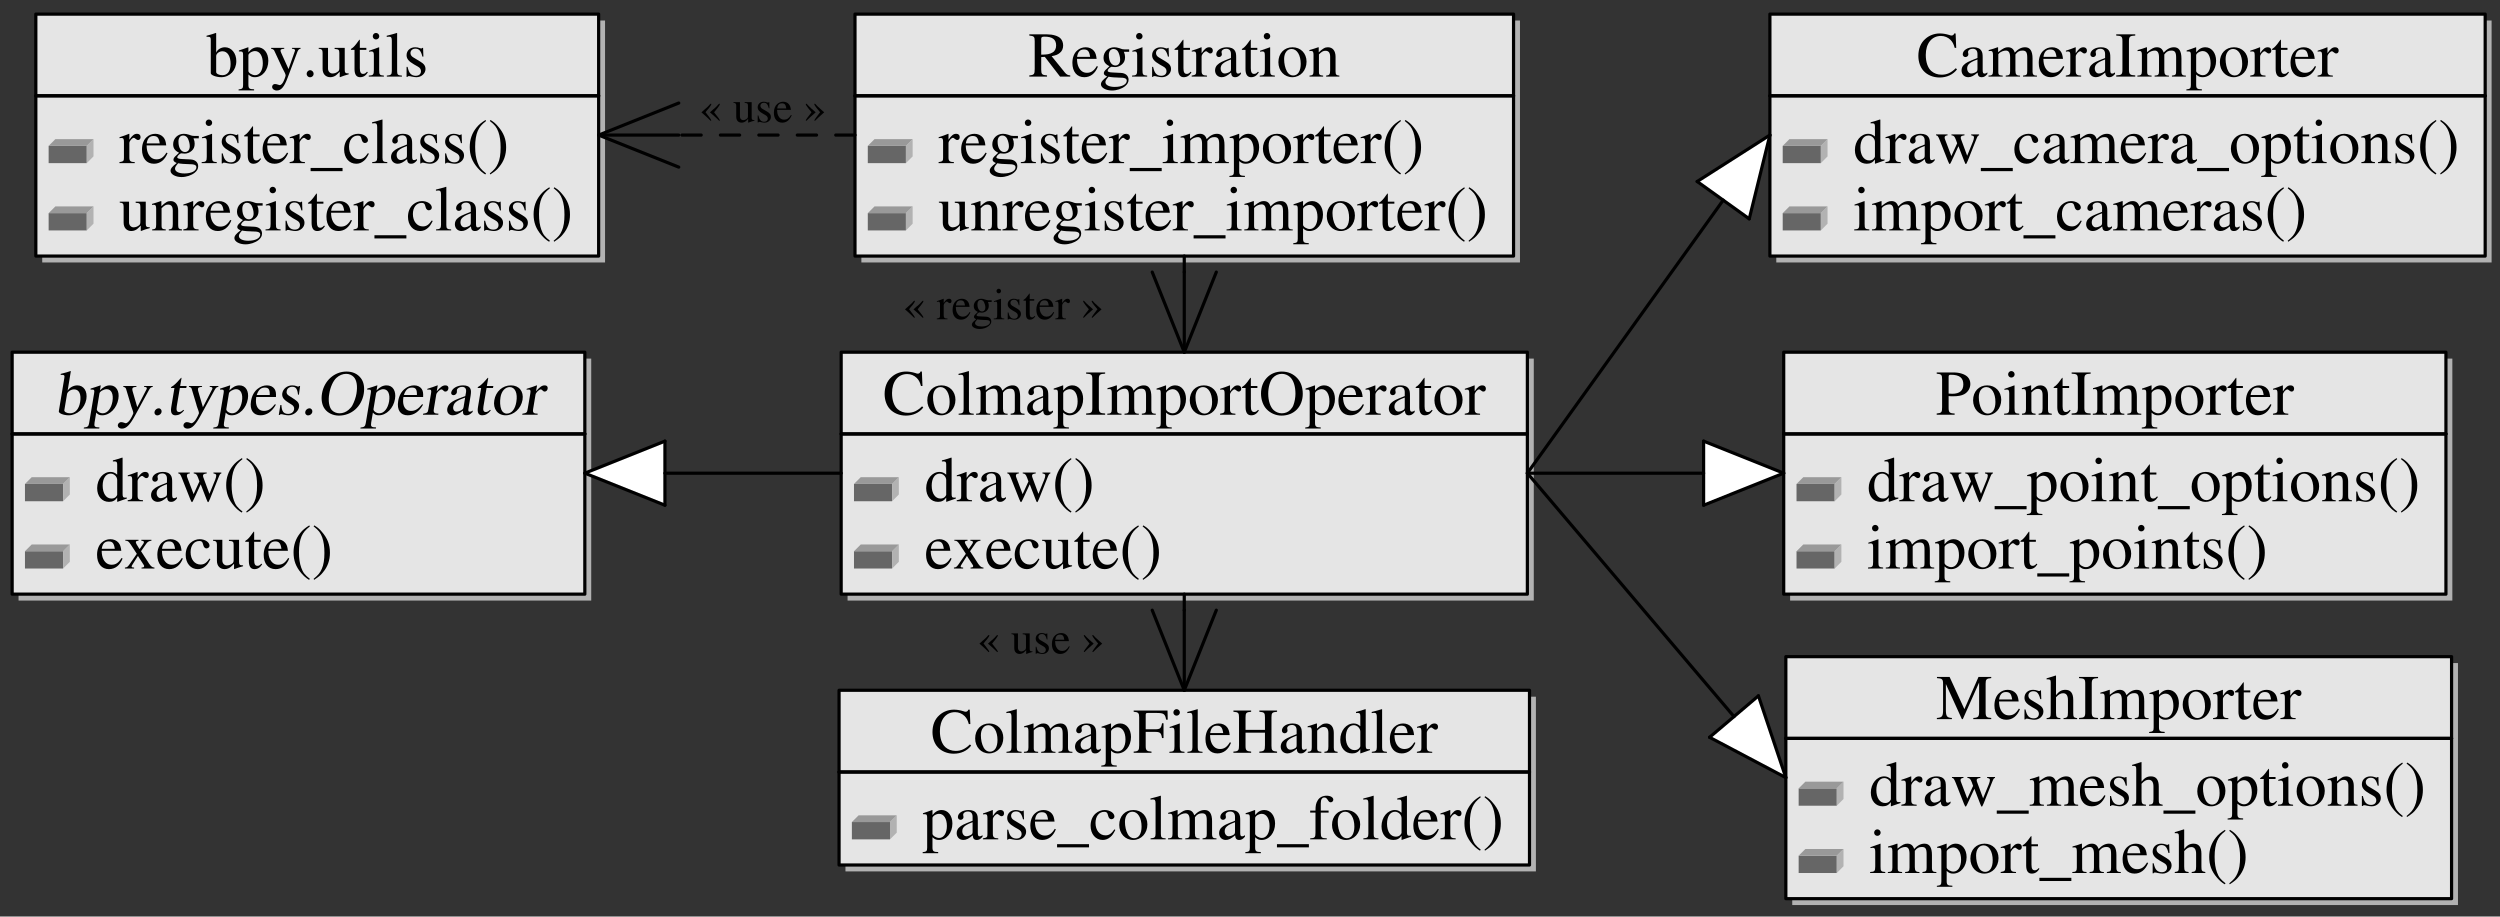<svg xmlns="http://www.w3.org/2000/svg" xmlns:xlink="http://www.w3.org/1999/xlink" width="520.145" height="190.691" version="1.1" viewBox="0 0 390.109 143.018"><rect x="0" y="0" width="390.109" height="143.018" fill="#333333" stroke="none"/><defs><g><symbol id="glyph0-0" overflow="visible"><path style="stroke:none"/></symbol><symbol id="glyph0-1" overflow="visible"><path style="stroke:none" d="M 2.656 -6.781 L 2.609 -6.812 C 2.172 -6.656 1.891 -6.578 1.391 -6.453 L 1.094 -6.375 L 1.062 -6.203 C 1.125 -6.219 1.172 -6.219 1.234 -6.219 C 1.641 -6.219 1.719 -6.125 1.641 -5.719 L 0.781 -0.531 C 0.734 -0.234 1.516 0.094 2.312 0.094 C 3.625 0.094 4.828 -1 5.078 -2.422 C 5.281 -3.656 4.672 -4.578 3.672 -4.578 C 3.078 -4.578 2.438 -4.234 2.156 -3.734 Z M 2.062 -3.203 C 2.125 -3.594 2.656 -3.953 3.172 -3.953 C 3.953 -3.953 4.312 -3.188 4.109 -1.969 C 3.922 -0.859 3.344 -0.219 2.531 -0.219 C 2.016 -0.219 1.609 -0.453 1.641 -0.703 Z M 2.062 -3.203"/></symbol><symbol id="glyph0-2" overflow="visible"><path style="stroke:none" d="M 0.75 -3.922 C 0.844 -3.922 0.906 -3.922 1 -3.922 C 1.328 -3.922 1.391 -3.828 1.312 -3.359 L 0.531 1.312 C 0.438 1.828 0.312 1.938 -0.281 2 L -0.312 2.156 L 2.109 2.156 L 2.141 1.984 C 1.391 1.969 1.281 1.859 1.375 1.234 L 1.641 -0.328 C 1.938 0 2.156 0.094 2.578 0.094 C 3.75 0.094 4.859 -1.016 5.094 -2.469 C 5.297 -3.703 4.75 -4.578 3.781 -4.578 C 3.234 -4.578 2.75 -4.344 2.219 -3.797 L 2.344 -4.562 L 2.297 -4.578 C 1.719 -4.375 1.344 -4.25 0.766 -4.078 Z M 2.141 -3.328 C 2.188 -3.625 2.812 -3.984 3.266 -3.984 C 4 -3.984 4.359 -3.234 4.172 -2.078 C 3.984 -0.969 3.375 -0.219 2.656 -0.219 C 2.188 -0.219 1.688 -0.578 1.734 -0.875 Z M 2.141 -3.328"/></symbol><symbol id="glyph0-3" overflow="visible"><path style="stroke:none" d="M 5.484 -4.484 L 4.141 -4.484 L 4.109 -4.344 C 4.438 -4.344 4.578 -4.25 4.547 -4.094 C 4.547 -4.047 4.531 -3.984 4.484 -3.922 L 3.062 -1.172 L 2.328 -3.688 C 2.297 -3.828 2.266 -3.953 2.297 -4.062 C 2.328 -4.25 2.484 -4.312 2.922 -4.344 L 2.938 -4.484 L 0.891 -4.484 L 0.875 -4.344 C 1.109 -4.312 1.266 -4.203 1.312 -4.031 L 2.047 -1.578 L 2.062 -1.5 L 2.156 -1.203 C 2.359 -0.703 2.469 -0.344 2.438 -0.188 C 2.406 -0.047 2.078 0.594 1.859 0.891 C 1.672 1.141 1.422 1.328 1.281 1.328 C 1.219 1.328 1.141 1.312 1.047 1.266 C 0.875 1.203 0.703 1.156 0.531 1.156 C 0.312 1.156 0.062 1.359 0.031 1.594 C -0.016 1.922 0.266 2.172 0.672 2.172 C 1.344 2.172 1.906 1.609 2.688 0.172 L 4.906 -3.891 C 5.078 -4.203 5.219 -4.312 5.469 -4.344 Z M 5.484 -4.484"/></symbol><symbol id="glyph0-4" overflow="visible"><path style="stroke:none" d="M 1.422 -1 C 1.109 -1 0.812 -0.734 0.766 -0.422 C 0.719 -0.141 0.922 0.109 1.219 0.109 C 1.531 0.109 1.828 -0.141 1.875 -0.422 C 1.922 -0.734 1.719 -1 1.422 -1 Z M 1.422 -1"/></symbol><symbol id="glyph0-5" overflow="visible"><path style="stroke:none" d="M 3.297 -4.484 L 2.281 -4.484 L 2.484 -5.641 C 2.5 -5.734 2.5 -5.766 2.438 -5.766 C 2.344 -5.688 2.266 -5.594 2.188 -5.5 C 1.719 -4.938 1.203 -4.469 1.031 -4.422 C 0.922 -4.359 0.844 -4.281 0.844 -4.234 C 0.828 -4.203 0.844 -4.188 0.875 -4.172 L 1.391 -4.172 L 0.891 -1.172 C 0.75 -0.328 0.984 0.094 1.562 0.094 C 2.047 0.094 2.469 -0.141 2.891 -0.656 L 2.781 -0.766 C 2.531 -0.516 2.344 -0.422 2.125 -0.422 C 1.75 -0.422 1.656 -0.688 1.75 -1.312 L 2.234 -4.172 L 3.234 -4.172 Z M 3.297 -4.484"/></symbol><symbol id="glyph0-6" overflow="visible"><path style="stroke:none" d="M 4.344 -1.641 C 3.734 -0.875 3.266 -0.594 2.625 -0.594 C 2.047 -0.594 1.672 -0.875 1.469 -1.453 C 1.359 -1.828 1.344 -2.156 1.422 -2.766 L 4.5 -2.766 C 4.531 -3.406 4.469 -3.703 4.281 -4.016 C 4.031 -4.375 3.625 -4.578 3.094 -4.578 C 2.609 -4.578 2.109 -4.406 1.672 -4.062 C 1.125 -3.656 0.734 -2.953 0.609 -2.141 C 0.375 -0.75 0.953 0.094 2.094 0.094 C 3.047 0.094 3.891 -0.484 4.484 -1.562 Z M 1.5 -3.078 C 1.75 -3.859 2.141 -4.234 2.75 -4.234 C 3.359 -4.234 3.547 -3.953 3.531 -3.078 Z M 1.5 -3.078"/></symbol><symbol id="glyph0-7" overflow="visible"><path style="stroke:none" d="M 3.656 -3.125 L 3.844 -4.484 L 3.734 -4.484 L 3.719 -4.469 C 3.625 -4.391 3.594 -4.391 3.562 -4.391 C 3.5 -4.391 3.406 -4.406 3.312 -4.453 C 3.094 -4.531 2.891 -4.578 2.625 -4.578 C 1.844 -4.578 1.188 -4.062 1.062 -3.344 C 0.984 -2.797 1.219 -2.391 2 -1.906 L 2.516 -1.578 C 2.828 -1.391 2.953 -1.141 2.906 -0.844 C 2.844 -0.406 2.469 -0.125 1.969 -0.125 C 1.625 -0.125 1.328 -0.25 1.188 -0.469 C 1.016 -0.719 0.969 -0.953 0.922 -1.516 L 0.766 -1.516 L 0.516 0.047 L 0.641 0.047 C 0.734 -0.062 0.766 -0.078 0.891 -0.078 C 0.984 -0.078 1.109 -0.062 1.328 0 C 1.609 0.062 1.859 0.094 2.047 0.094 C 2.812 0.094 3.547 -0.484 3.672 -1.172 C 3.75 -1.672 3.562 -2 3.031 -2.359 L 2.047 -3 C 1.797 -3.156 1.688 -3.406 1.75 -3.672 C 1.797 -4.078 2.156 -4.359 2.625 -4.359 C 3.188 -4.359 3.422 -4.016 3.516 -3.125 Z M 3.656 -3.125"/></symbol><symbol id="glyph0-8" overflow="visible"><path style="stroke:none" d="M 4.719 -6.734 C 2.828 -6.734 1.219 -5.297 0.891 -3.297 C 0.734 -2.359 0.891 -1.453 1.344 -0.875 C 1.812 -0.25 2.641 0.141 3.516 0.141 C 5.484 0.141 7.062 -1.25 7.406 -3.266 C 7.562 -4.25 7.422 -5.094 6.969 -5.688 C 6.453 -6.375 5.688 -6.734 4.719 -6.734 Z M 4.672 -6.375 C 5.125 -6.375 5.547 -6.203 5.859 -5.875 C 6.312 -5.391 6.469 -4.453 6.266 -3.266 C 6.172 -2.688 5.922 -2 5.641 -1.469 C 5.516 -1.219 5.297 -0.984 5.031 -0.75 C 4.625 -0.406 4.141 -0.219 3.625 -0.219 C 3.156 -0.219 2.734 -0.406 2.438 -0.703 C 2 -1.172 1.828 -2.172 2.031 -3.281 C 2.188 -4.297 2.625 -5.266 3.125 -5.734 C 3.594 -6.156 4.109 -6.375 4.672 -6.375 Z M 4.672 -6.375"/></symbol><symbol id="glyph0-9" overflow="visible"><path style="stroke:none" d="M 0.719 -3.891 C 0.875 -3.922 0.953 -3.922 1.078 -3.922 C 1.328 -3.922 1.391 -3.766 1.312 -3.328 L 0.891 -0.844 C 0.812 -0.344 0.734 -0.266 0.078 -0.156 L 0.047 0 L 2.438 0 L 2.469 -0.156 C 1.797 -0.172 1.656 -0.328 1.75 -0.891 L 2.125 -3.141 C 2.172 -3.453 2.688 -3.953 2.953 -3.953 C 3.016 -3.953 3.094 -3.906 3.188 -3.812 C 3.312 -3.672 3.422 -3.609 3.547 -3.609 C 3.781 -3.609 3.969 -3.781 4.016 -4.062 C 4.062 -4.391 3.891 -4.578 3.562 -4.578 C 3.141 -4.578 2.812 -4.359 2.203 -3.656 L 2.359 -4.562 L 2.312 -4.578 C 1.75 -4.359 1.359 -4.234 0.75 -4.047 Z M 0.719 -3.891"/></symbol><symbol id="glyph0-10" overflow="visible"><path style="stroke:none" d="M 4.516 -0.656 C 4.328 -0.516 4.203 -0.469 4.047 -0.469 C 3.812 -0.469 3.766 -0.609 3.844 -1.047 L 4.172 -2.984 C 4.25 -3.516 4.25 -3.797 4.141 -4.031 C 3.984 -4.391 3.594 -4.578 3 -4.578 C 2.062 -4.578 1.25 -4.094 1.141 -3.469 C 1.094 -3.234 1.266 -3.047 1.5 -3.047 C 1.734 -3.047 1.969 -3.234 2.016 -3.453 C 2.031 -3.5 2.016 -3.547 2.031 -3.625 C 2.016 -3.703 2.016 -3.781 2.031 -3.859 C 2.078 -4.125 2.438 -4.344 2.828 -4.344 C 3.312 -4.344 3.531 -4.062 3.453 -3.516 L 3.344 -2.906 C 1.703 -2.297 1.531 -2.219 1.031 -1.828 C 0.781 -1.641 0.594 -1.297 0.531 -0.969 C 0.422 -0.344 0.781 0.094 1.391 0.094 C 1.828 0.094 2.281 -0.109 2.984 -0.625 C 2.938 -0.109 3.078 0.094 3.484 0.094 C 3.828 0.094 4.062 -0.016 4.469 -0.406 Z M 3.078 -1.219 C 3.016 -0.922 2.953 -0.828 2.719 -0.703 C 2.469 -0.562 2.156 -0.484 1.953 -0.484 C 1.609 -0.484 1.391 -0.812 1.453 -1.25 L 1.469 -1.281 C 1.562 -1.875 2.031 -2.234 3.312 -2.672 Z M 3.078 -1.219"/></symbol><symbol id="glyph0-11" overflow="visible"><path style="stroke:none" d="M 3.266 -4.578 C 1.969 -4.578 0.891 -3.625 0.672 -2.25 C 0.438 -0.906 1.203 0.094 2.453 0.094 C 3.703 0.094 4.844 -0.953 5.078 -2.328 C 5.297 -3.641 4.531 -4.578 3.266 -4.578 Z M 3.078 -4.312 C 3.922 -4.312 4.344 -3.344 4.109 -1.984 C 3.922 -0.859 3.375 -0.172 2.625 -0.172 C 2.234 -0.172 1.906 -0.422 1.766 -0.812 C 1.562 -1.328 1.531 -2.031 1.641 -2.734 C 1.797 -3.688 2.375 -4.312 3.078 -4.312 Z M 3.078 -4.312"/></symbol><symbol id="glyph1-0" overflow="visible"><path style="stroke:none"/></symbol><symbol id="glyph1-1" overflow="visible"><path style="stroke:none" d="M 3.422 0.094 L 4.891 -0.422 L 4.891 -0.578 C 4.719 -0.562 4.688 -0.562 4.672 -0.562 C 4.312 -0.562 4.234 -0.672 4.234 -1.141 L 4.234 -6.781 L 4.172 -6.812 C 3.703 -6.641 3.344 -6.547 2.719 -6.375 L 2.719 -6.203 C 2.797 -6.219 2.844 -6.219 2.938 -6.219 C 3.297 -6.219 3.391 -6.125 3.391 -5.719 L 3.391 -4.156 C 3.016 -4.469 2.734 -4.578 2.344 -4.578 C 1.203 -4.578 0.266 -3.453 0.266 -2.047 C 0.266 -0.766 1.016 0.094 2.109 0.094 C 2.672 0.094 3.047 -0.094 3.391 -0.562 L 3.391 0.062 Z M 3.391 -1.016 C 3.391 -0.953 3.312 -0.828 3.219 -0.719 C 3.047 -0.516 2.797 -0.422 2.5 -0.422 C 1.672 -0.422 1.125 -1.219 1.125 -2.438 C 1.125 -3.562 1.609 -4.312 2.375 -4.312 C 2.906 -4.312 3.391 -3.844 3.391 -3.312 Z M 3.391 -1.016"/></symbol><symbol id="glyph1-2" overflow="visible"><path style="stroke:none" d="M 0.062 -3.891 C 0.203 -3.922 0.297 -3.922 0.422 -3.922 C 0.672 -3.922 0.75 -3.766 0.75 -3.328 L 0.75 -0.844 C 0.75 -0.344 0.688 -0.266 0.047 -0.156 L 0.047 0 L 2.438 0 L 2.438 -0.156 C 1.766 -0.172 1.594 -0.328 1.594 -0.891 L 1.594 -3.141 C 1.594 -3.453 2.031 -3.953 2.297 -3.953 C 2.359 -3.953 2.438 -3.906 2.547 -3.812 C 2.719 -3.672 2.828 -3.609 2.953 -3.609 C 3.188 -3.609 3.344 -3.781 3.344 -4.062 C 3.344 -4.391 3.125 -4.578 2.797 -4.578 C 2.375 -4.578 2.078 -4.359 1.594 -3.656 L 1.594 -4.562 L 1.547 -4.578 C 1.016 -4.359 0.656 -4.234 0.062 -4.047 Z M 0.062 -3.891"/></symbol><symbol id="glyph1-3" overflow="visible"><path style="stroke:none" d="M 4.406 -0.656 C 4.234 -0.516 4.109 -0.469 3.969 -0.469 C 3.734 -0.469 3.672 -0.609 3.672 -1.047 L 3.672 -2.984 C 3.672 -3.516 3.625 -3.797 3.469 -4.031 C 3.25 -4.391 2.828 -4.578 2.234 -4.578 C 1.297 -4.578 0.562 -4.094 0.562 -3.469 C 0.562 -3.234 0.75 -3.047 0.984 -3.047 C 1.219 -3.047 1.438 -3.234 1.438 -3.453 C 1.438 -3.5 1.422 -3.547 1.422 -3.625 C 1.391 -3.703 1.391 -3.781 1.391 -3.859 C 1.391 -4.125 1.703 -4.344 2.109 -4.344 C 2.594 -4.344 2.859 -4.062 2.859 -3.516 L 2.859 -2.906 C 1.328 -2.297 1.156 -2.219 0.734 -1.828 C 0.516 -1.641 0.375 -1.297 0.375 -0.969 C 0.375 -0.344 0.812 0.094 1.422 0.094 C 1.859 0.094 2.266 -0.109 2.875 -0.625 C 2.922 -0.109 3.094 0.094 3.516 0.094 C 3.844 0.094 4.062 -0.016 4.406 -0.406 Z M 2.859 -1.219 C 2.859 -0.922 2.812 -0.828 2.609 -0.703 C 2.359 -0.562 2.078 -0.484 1.875 -0.484 C 1.531 -0.484 1.25 -0.812 1.25 -1.25 L 1.25 -1.281 C 1.25 -1.875 1.656 -2.234 2.859 -2.672 Z M 2.859 -1.219"/></symbol><symbol id="glyph1-4" overflow="visible"><path style="stroke:none" d="M 5.688 -4.484 L 5.688 -4.344 C 6.031 -4.266 6.125 -4.203 6.125 -4.031 C 6.125 -3.875 6.078 -3.641 5.969 -3.375 L 5.062 -1.156 L 4.234 -3.391 C 4.062 -3.844 4.062 -3.844 4.062 -3.984 C 4.062 -4.203 4.172 -4.266 4.641 -4.344 L 4.641 -4.484 L 2.609 -4.484 L 2.609 -4.344 C 2.984 -4.297 3.094 -4.188 3.297 -3.656 C 3.375 -3.453 3.438 -3.266 3.5 -3.094 L 2.594 -1.109 L 1.609 -3.703 C 1.562 -3.812 1.547 -3.906 1.547 -4 C 1.547 -4.219 1.672 -4.297 2 -4.344 L 2 -4.484 L 0.203 -4.484 L 0.203 -4.344 C 0.438 -4.312 0.516 -4.219 0.734 -3.703 L 2.078 -0.297 C 2.203 0 2.281 0.141 2.344 0.141 C 2.391 0.141 2.469 0.016 2.594 -0.25 L 3.703 -2.641 L 4.609 -0.297 C 4.75 0.078 4.797 0.141 4.859 0.141 C 4.922 0.141 4.969 0.047 5.141 -0.344 L 6.516 -3.797 C 6.688 -4.219 6.719 -4.266 6.922 -4.344 L 6.922 -4.484 Z M 5.688 -4.484"/></symbol><symbol id="glyph1-5" overflow="visible"><path style="stroke:none" d="M 2.938 -6.734 C 2.203 -6.266 1.906 -6 1.531 -5.547 C 0.828 -4.672 0.484 -3.672 0.484 -2.516 C 0.484 -1.25 0.844 -0.266 1.719 0.75 C 2.141 1.219 2.391 1.453 2.906 1.766 L 3.031 1.609 C 2.234 0.984 1.953 0.625 1.688 -0.125 C 1.453 -0.781 1.328 -1.547 1.328 -2.547 C 1.328 -3.594 1.469 -4.406 1.734 -5.031 C 2.016 -5.641 2.312 -6 3.031 -6.578 Z M 2.938 -6.734"/></symbol><symbol id="glyph1-6" overflow="visible"><path style="stroke:none" d="M 0.375 1.766 C 1.109 1.281 1.422 1.031 1.781 0.562 C 2.5 -0.297 2.844 -1.297 2.844 -2.469 C 2.844 -3.734 2.469 -4.703 1.594 -5.719 C 1.188 -6.203 0.922 -6.422 0.406 -6.734 L 0.297 -6.578 C 1.094 -5.953 1.359 -5.609 1.641 -4.859 C 1.875 -4.188 1.984 -3.422 1.984 -2.438 C 1.984 -1.391 1.859 -0.562 1.578 0.047 C 1.312 0.672 1 1.031 0.297 1.609 Z M 0.375 1.766"/></symbol><symbol id="glyph1-7" overflow="visible"><path style="stroke:none" d="M 4.062 -1.641 C 3.594 -0.875 3.156 -0.594 2.516 -0.594 C 1.953 -0.594 1.531 -0.875 1.234 -1.453 C 1.062 -1.828 0.984 -2.156 0.969 -2.766 L 4.031 -2.766 C 3.953 -3.406 3.859 -3.703 3.609 -4.016 C 3.312 -4.375 2.844 -4.578 2.328 -4.578 C 1.828 -4.578 1.359 -4.406 0.984 -4.062 C 0.516 -3.656 0.25 -2.953 0.25 -2.141 C 0.25 -0.75 0.969 0.094 2.109 0.094 C 3.062 0.094 3.812 -0.484 4.234 -1.562 Z M 0.984 -3.078 C 1.094 -3.859 1.438 -4.234 2.047 -4.234 C 2.656 -4.234 2.891 -3.953 3.016 -3.078 Z M 0.984 -3.078"/></symbol><symbol id="glyph1-8" overflow="visible"><path style="stroke:none" d="M 2.766 0 L 4.781 0 L 4.781 -0.156 C 4.469 -0.156 4.266 -0.312 3.953 -0.75 L 2.688 -2.703 L 3.516 -3.891 C 3.703 -4.172 4 -4.328 4.312 -4.344 L 4.312 -4.484 L 2.734 -4.484 L 2.734 -4.344 C 3.047 -4.312 3.141 -4.25 3.141 -4.109 C 3.141 -4 3.016 -3.781 2.766 -3.469 C 2.719 -3.406 2.609 -3.234 2.469 -3.031 L 2.328 -3.234 C 2.047 -3.656 1.875 -3.984 1.875 -4.109 C 1.875 -4.25 2 -4.328 2.297 -4.344 L 2.297 -4.484 L 0.234 -4.484 L 0.234 -4.344 L 0.328 -4.344 C 0.625 -4.344 0.781 -4.203 1.094 -3.734 L 2.031 -2.297 L 0.891 -0.656 C 0.594 -0.25 0.5 -0.172 0.172 -0.156 L 0.172 0 L 1.609 0 L 1.609 -0.156 C 1.328 -0.156 1.219 -0.203 1.219 -0.328 C 1.219 -0.391 1.281 -0.531 1.422 -0.734 L 2.203 -1.969 L 3.109 -0.562 C 3.156 -0.516 3.172 -0.453 3.172 -0.391 C 3.172 -0.203 3.094 -0.172 2.766 -0.156 Z M 2.766 0"/></symbol><symbol id="glyph1-9" overflow="visible"><path style="stroke:none" d="M 3.969 -1.562 C 3.484 -0.859 3.125 -0.625 2.562 -0.625 C 1.656 -0.625 1.016 -1.422 1.016 -2.562 C 1.016 -3.594 1.562 -4.297 2.375 -4.297 C 2.734 -4.297 2.859 -4.188 2.953 -3.812 L 3.016 -3.594 C 3.094 -3.312 3.281 -3.141 3.484 -3.141 C 3.75 -3.141 3.969 -3.328 3.969 -3.562 C 3.969 -4.109 3.266 -4.578 2.438 -4.578 C 1.938 -4.578 1.438 -4.391 1.031 -4.031 C 0.531 -3.594 0.25 -2.906 0.25 -2.125 C 0.25 -0.828 1.031 0.094 2.141 0.094 C 2.594 0.094 2.984 -0.062 3.344 -0.375 C 3.625 -0.609 3.812 -0.875 4.109 -1.469 Z M 3.969 -1.562"/></symbol><symbol id="glyph1-10" overflow="visible"><path style="stroke:none" d="M 4.781 -0.5 L 4.719 -0.5 C 4.266 -0.5 4.156 -0.609 4.156 -1.062 L 4.156 -4.484 L 2.578 -4.484 L 2.578 -4.312 C 3.203 -4.281 3.312 -4.188 3.312 -3.688 L 3.312 -1.344 C 3.312 -1.062 3.266 -0.922 3.125 -0.812 C 2.859 -0.594 2.547 -0.484 2.25 -0.484 C 1.859 -0.484 1.547 -0.812 1.547 -1.234 L 1.547 -4.484 L 0.094 -4.484 L 0.094 -4.344 C 0.562 -4.312 0.703 -4.172 0.703 -3.703 L 0.703 -1.203 C 0.703 -0.406 1.188 0.094 1.906 0.094 C 2.281 0.094 2.672 -0.062 2.938 -0.328 L 3.375 -0.75 L 3.375 0.062 L 3.406 0.094 C 3.906 -0.109 4.266 -0.219 4.781 -0.359 Z M 4.781 -0.5"/></symbol><symbol id="glyph1-11" overflow="visible"><path style="stroke:none" d="M 2.547 -4.484 L 1.531 -4.484 L 1.531 -5.641 C 1.531 -5.734 1.531 -5.766 1.469 -5.766 C 1.391 -5.688 1.328 -5.594 1.266 -5.5 C 0.891 -4.938 0.453 -4.469 0.297 -4.422 C 0.188 -4.359 0.125 -4.281 0.125 -4.234 C 0.125 -4.203 0.141 -4.188 0.172 -4.172 L 0.703 -4.172 L 0.703 -1.172 C 0.703 -0.328 1 0.094 1.578 0.094 C 2.078 0.094 2.453 -0.141 2.781 -0.656 L 2.656 -0.766 C 2.438 -0.516 2.266 -0.422 2.047 -0.422 C 1.688 -0.422 1.531 -0.688 1.531 -1.312 L 1.531 -4.172 L 2.547 -4.172 Z M 2.547 -4.484"/></symbol><symbol id="glyph1-12" overflow="visible"><path style="stroke:none" d="M 1.531 -6.781 L 1.469 -6.812 C 1.062 -6.656 0.781 -6.578 0.312 -6.453 L 0.031 -6.375 L 0.031 -6.203 C 0.094 -6.219 0.125 -6.219 0.203 -6.219 C 0.594 -6.219 0.688 -6.125 0.688 -5.719 L 0.688 -0.531 C 0.688 -0.234 1.531 0.094 2.328 0.094 C 3.656 0.094 4.672 -1 4.672 -2.422 C 4.672 -3.656 3.906 -4.578 2.906 -4.578 C 2.297 -4.578 1.719 -4.234 1.531 -3.734 Z M 1.531 -3.203 C 1.531 -3.594 2 -3.953 2.516 -3.953 C 3.297 -3.953 3.781 -3.188 3.781 -1.969 C 3.781 -0.859 3.312 -0.219 2.5 -0.219 C 1.969 -0.219 1.531 -0.453 1.531 -0.703 Z M 1.531 -3.203"/></symbol><symbol id="glyph1-13" overflow="visible"><path style="stroke:none" d="M 0.094 -3.922 C 0.172 -3.922 0.25 -3.922 0.344 -3.922 C 0.672 -3.922 0.75 -3.828 0.75 -3.359 L 0.75 1.312 C 0.75 1.828 0.641 1.938 0.047 2 L 0.047 2.156 L 2.469 2.156 L 2.469 1.984 C 1.719 1.969 1.578 1.859 1.578 1.234 L 1.578 -0.328 C 1.938 0 2.172 0.094 2.594 0.094 C 3.766 0.094 4.688 -1.016 4.688 -2.469 C 4.688 -3.703 3.984 -4.578 3.016 -4.578 C 2.469 -4.578 2.031 -4.344 1.578 -3.797 L 1.578 -4.562 L 1.531 -4.578 C 0.984 -4.375 0.641 -4.25 0.094 -4.078 Z M 1.578 -3.328 C 1.578 -3.625 2.141 -3.984 2.609 -3.984 C 3.344 -3.984 3.828 -3.234 3.828 -2.078 C 3.828 -0.969 3.344 -0.219 2.625 -0.219 C 2.156 -0.219 1.578 -0.578 1.578 -0.875 Z M 1.578 -3.328"/></symbol><symbol id="glyph1-14" overflow="visible"><path style="stroke:none" d="M 4.734 -4.484 L 3.391 -4.484 L 3.391 -4.344 C 3.703 -4.344 3.875 -4.25 3.875 -4.094 C 3.875 -4.047 3.859 -3.984 3.828 -3.922 L 2.859 -1.172 L 1.719 -3.688 C 1.656 -3.828 1.609 -3.953 1.609 -4.062 C 1.609 -4.25 1.766 -4.312 2.188 -4.344 L 2.188 -4.484 L 0.141 -4.484 L 0.141 -4.344 C 0.406 -4.312 0.562 -4.203 0.641 -4.031 L 1.781 -1.578 L 1.812 -1.5 L 1.969 -1.203 C 2.25 -0.703 2.406 -0.344 2.406 -0.188 C 2.406 -0.047 2.172 0.594 2 0.891 C 1.859 1.141 1.641 1.328 1.5 1.328 C 1.453 1.328 1.359 1.312 1.25 1.266 C 1.062 1.203 0.891 1.156 0.734 1.156 C 0.5 1.156 0.297 1.359 0.297 1.594 C 0.297 1.922 0.625 2.172 1.031 2.172 C 1.703 2.172 2.188 1.609 2.719 0.172 L 4.25 -3.891 C 4.391 -4.203 4.5 -4.312 4.734 -4.344 Z M 4.734 -4.484"/></symbol><symbol id="glyph1-15" overflow="visible"><path style="stroke:none" d="M 1.25 -1 C 0.953 -1 0.703 -0.734 0.703 -0.422 C 0.703 -0.141 0.953 0.109 1.234 0.109 C 1.547 0.109 1.797 -0.141 1.797 -0.422 C 1.797 -0.734 1.547 -1 1.25 -1 Z M 1.25 -1"/></symbol><symbol id="glyph1-16" overflow="visible"><path style="stroke:none" d="M 1.75 -4.578 L 0.203 -4.031 L 0.203 -3.891 L 0.281 -3.891 C 0.406 -3.922 0.531 -3.922 0.625 -3.922 C 0.859 -3.922 0.953 -3.766 0.953 -3.328 L 0.953 -1.016 C 0.953 -0.297 0.844 -0.188 0.156 -0.156 L 0.156 0 L 2.516 0 L 2.516 -0.156 C 1.859 -0.203 1.781 -0.297 1.781 -1.016 L 1.781 -4.562 Z M 1.281 -6.812 C 1 -6.812 0.781 -6.578 0.781 -6.297 C 0.781 -6.016 1 -5.797 1.281 -5.797 C 1.562 -5.797 1.797 -6.016 1.797 -6.297 C 1.797 -6.578 1.562 -6.812 1.281 -6.812 Z M 1.281 -6.812"/></symbol><symbol id="glyph1-17" overflow="visible"><path style="stroke:none" d="M 0.188 -6.203 L 0.25 -6.203 C 0.359 -6.219 0.484 -6.234 0.562 -6.234 C 0.875 -6.234 0.984 -6.094 0.984 -5.625 L 0.984 -0.875 C 0.984 -0.328 0.844 -0.203 0.203 -0.156 L 0.203 0 L 2.562 0 L 2.562 -0.156 C 1.938 -0.188 1.812 -0.297 1.812 -0.844 L 1.812 -6.781 L 1.781 -6.812 C 1.25 -6.641 0.875 -6.547 0.188 -6.375 Z M 0.188 -6.203"/></symbol><symbol id="glyph1-18" overflow="visible"><path style="stroke:none" d="M 3.141 -3.125 L 3.094 -4.484 L 2.984 -4.484 L 2.969 -4.469 C 2.875 -4.391 2.875 -4.391 2.828 -4.391 C 2.766 -4.391 2.672 -4.406 2.562 -4.453 C 2.344 -4.531 2.125 -4.578 1.859 -4.578 C 1.078 -4.578 0.516 -4.062 0.516 -3.344 C 0.516 -2.797 0.828 -2.391 1.672 -1.906 L 2.25 -1.578 C 2.609 -1.391 2.766 -1.141 2.766 -0.844 C 2.766 -0.406 2.453 -0.125 1.938 -0.125 C 1.609 -0.125 1.297 -0.25 1.109 -0.469 C 0.891 -0.719 0.812 -0.953 0.672 -1.516 L 0.516 -1.516 L 0.516 0.047 L 0.641 0.047 C 0.719 -0.062 0.75 -0.078 0.875 -0.078 C 0.969 -0.078 1.109 -0.062 1.328 0 C 1.609 0.062 1.891 0.094 2.062 0.094 C 2.828 0.094 3.469 -0.484 3.469 -1.172 C 3.469 -1.672 3.234 -2 2.625 -2.359 L 1.562 -3 C 1.281 -3.156 1.125 -3.406 1.125 -3.672 C 1.125 -4.078 1.438 -4.359 1.891 -4.359 C 2.469 -4.359 2.766 -4.016 2.984 -3.125 Z M 3.141 -3.125"/></symbol><symbol id="glyph1-19" overflow="visible"><path style="stroke:none" d="M 4.688 -3.875 L 4.688 -4.25 L 3.922 -4.25 C 3.719 -4.25 3.562 -4.281 3.375 -4.359 L 3.156 -4.438 C 2.875 -4.531 2.609 -4.578 2.359 -4.578 C 1.422 -4.578 0.688 -3.875 0.688 -2.953 C 0.688 -2.328 0.953 -1.953 1.609 -1.625 C 1.422 -1.453 1.25 -1.281 1.188 -1.219 C 0.859 -0.938 0.734 -0.734 0.734 -0.531 C 0.734 -0.328 0.844 -0.203 1.25 -0.016 C 0.547 0.516 0.281 0.844 0.281 1.203 C 0.281 1.734 1.062 2.172 2 2.172 C 2.75 2.172 3.531 1.906 4.047 1.5 C 4.422 1.188 4.594 0.875 4.594 0.484 C 4.594 -0.125 4.125 -0.547 3.391 -0.578 L 2.109 -0.641 C 1.578 -0.656 1.328 -0.75 1.328 -0.906 C 1.328 -1.109 1.656 -1.453 1.922 -1.531 C 2.016 -1.531 2.078 -1.516 2.109 -1.516 C 2.297 -1.5 2.438 -1.484 2.5 -1.484 C 2.859 -1.484 3.266 -1.641 3.562 -1.906 C 3.891 -2.188 4.047 -2.531 4.047 -3.031 C 4.047 -3.312 4 -3.547 3.859 -3.875 Z M 1.469 0.016 C 1.797 0.094 2.594 0.156 3.078 0.156 C 3.984 0.156 4.312 0.281 4.312 0.641 C 4.312 1.219 3.562 1.609 2.438 1.609 C 1.562 1.609 0.984 1.312 0.984 0.875 C 0.984 0.641 1.047 0.516 1.469 0.016 Z M 1.516 -3.375 C 1.516 -3.953 1.797 -4.312 2.25 -4.312 C 2.562 -4.312 2.828 -4.141 2.984 -3.844 C 3.156 -3.484 3.281 -3.031 3.281 -2.641 C 3.281 -2.078 2.984 -1.734 2.531 -1.734 C 1.938 -1.734 1.516 -2.375 1.516 -3.344 Z M 1.516 -3.375"/></symbol><symbol id="glyph1-20" overflow="visible"><path style="stroke:none" d="M 4.984 1.25 L 4.984 0.75 L 0 0.75 L 0 1.25 Z M 4.984 1.25"/></symbol><symbol id="glyph1-21" overflow="visible"><path style="stroke:none" d="M 0.156 -3.969 C 0.219 -4 0.312 -4 0.422 -4 C 0.703 -4 0.797 -3.859 0.797 -3.375 L 0.797 -0.891 C 0.797 -0.328 0.688 -0.188 0.172 -0.156 L 0.172 0 L 2.297 0 L 2.297 -0.156 C 1.781 -0.188 1.641 -0.312 1.641 -0.672 L 1.641 -3.469 C 2.109 -3.922 2.328 -4.031 2.656 -4.031 C 3.156 -4.031 3.391 -3.734 3.391 -3.078 L 3.391 -0.984 C 3.391 -0.359 3.266 -0.188 2.766 -0.156 L 2.766 0 L 4.828 0 L 4.828 -0.156 C 4.344 -0.203 4.234 -0.312 4.234 -0.812 L 4.234 -3.094 C 4.234 -4.031 3.781 -4.578 3.047 -4.578 C 2.594 -4.578 2.281 -4.422 1.609 -3.781 L 1.609 -4.562 L 1.531 -4.578 C 1.047 -4.406 0.703 -4.297 0.156 -4.141 Z M 0.156 -3.969"/></symbol><symbol id="glyph1-22" overflow="visible"><path style="stroke:none" d="M 6.562 -0.188 C 6.188 -0.219 5.984 -0.312 5.703 -0.656 L 3.656 -3.188 C 4.312 -3.312 4.609 -3.422 4.938 -3.703 C 5.266 -3.953 5.453 -4.375 5.453 -4.844 C 5.453 -5.281 5.328 -5.641 5.062 -5.938 C 4.688 -6.344 3.859 -6.594 2.922 -6.594 L 0.172 -6.594 L 0.172 -6.406 C 0.922 -6.328 1.016 -6.219 1.016 -5.516 L 1.016 -1.203 C 1.016 -0.375 0.922 -0.25 0.172 -0.188 L 0.172 0 L 2.938 0 L 2.938 -0.188 C 2.156 -0.234 2.031 -0.375 2.031 -1.094 L 2.031 -3.047 L 2.594 -3.078 L 4.969 0 L 6.562 0 Z M 2.031 -5.875 C 2.031 -6.156 2.141 -6.234 2.547 -6.234 C 3.781 -6.234 4.359 -5.797 4.359 -4.859 C 4.359 -4.359 4.156 -3.953 3.797 -3.766 C 3.344 -3.5 2.984 -3.438 2.031 -3.422 Z M 2.031 -5.875"/></symbol><symbol id="glyph1-23" overflow="visible"><path style="stroke:none" d="M 2.5 -4.578 C 1.203 -4.578 0.297 -3.625 0.297 -2.25 C 0.297 -0.906 1.219 0.094 2.469 0.094 C 3.734 0.094 4.688 -0.953 4.688 -2.328 C 4.688 -3.641 3.766 -4.578 2.5 -4.578 Z M 2.359 -4.312 C 3.203 -4.312 3.781 -3.344 3.781 -1.984 C 3.781 -0.859 3.344 -0.172 2.594 -0.172 C 2.203 -0.172 1.828 -0.422 1.625 -0.812 C 1.344 -1.328 1.188 -2.031 1.188 -2.734 C 1.188 -3.688 1.656 -4.312 2.359 -4.312 Z M 2.359 -4.312"/></symbol><symbol id="glyph1-24" overflow="visible"><path style="stroke:none" d="M 0.188 -3.969 C 0.312 -4 0.406 -4 0.516 -4 C 0.766 -4 0.859 -3.844 0.859 -3.375 L 0.859 -0.844 C 0.859 -0.312 0.719 -0.156 0.156 -0.156 L 0.156 0 L 2.375 0 L 2.375 -0.156 C 1.844 -0.172 1.688 -0.281 1.688 -0.672 L 1.688 -3.484 C 1.688 -3.5 1.781 -3.594 1.844 -3.672 C 2.094 -3.891 2.516 -4.062 2.875 -4.062 C 3.312 -4.062 3.531 -3.719 3.531 -3.016 L 3.531 -0.859 C 3.531 -0.297 3.422 -0.188 2.844 -0.156 L 2.844 0 L 5.078 0 L 5.078 -0.156 C 4.516 -0.156 4.359 -0.328 4.359 -0.953 L 4.359 -3.453 C 4.672 -3.891 5 -4.062 5.453 -4.062 C 6.016 -4.062 6.203 -3.797 6.203 -2.969 L 6.203 -0.875 C 6.203 -0.297 6.125 -0.219 5.547 -0.156 L 5.547 0 L 7.719 0 L 7.719 -0.156 L 7.469 -0.172 C 7.172 -0.188 7.031 -0.375 7.031 -0.75 L 7.031 -2.812 C 7.031 -3.984 6.656 -4.578 5.875 -4.578 C 5.297 -4.578 4.797 -4.328 4.25 -3.75 C 4.078 -4.312 3.734 -4.578 3.203 -4.578 C 2.766 -4.578 2.484 -4.453 1.656 -3.812 L 1.656 -4.562 L 1.578 -4.578 C 1.078 -4.391 0.734 -4.281 0.188 -4.141 Z M 0.188 -3.969"/></symbol><symbol id="glyph1-25" overflow="visible"><path style="stroke:none" d="M 6.188 -4.484 L 6.094 -6.734 L 5.875 -6.734 C 5.828 -6.531 5.656 -6.406 5.469 -6.406 C 5.375 -6.406 5.219 -6.438 5.078 -6.5 C 4.578 -6.656 4.094 -6.734 3.625 -6.734 C 2.797 -6.734 1.969 -6.438 1.359 -5.875 C 0.656 -5.266 0.281 -4.344 0.281 -3.234 C 0.281 -2.312 0.578 -1.453 1.094 -0.891 C 1.688 -0.234 2.609 0.141 3.594 0.141 C 4.719 0.141 5.703 -0.312 6.312 -1.125 L 6.125 -1.312 C 5.391 -0.594 4.734 -0.297 3.906 -0.297 C 3.281 -0.297 2.719 -0.5 2.297 -0.875 C 1.75 -1.359 1.438 -2.266 1.438 -3.375 C 1.438 -5.172 2.359 -6.344 3.812 -6.344 C 4.375 -6.344 4.891 -6.125 5.297 -5.734 C 5.609 -5.406 5.766 -5.141 5.953 -4.484 Z M 6.188 -4.484"/></symbol><symbol id="glyph1-26" overflow="visible"><path style="stroke:none" d="M 1.141 -1.094 C 1.141 -0.344 1.016 -0.219 0.172 -0.188 L 0.172 0 L 3.141 0 L 3.141 -0.188 C 2.328 -0.219 2.156 -0.359 2.156 -1.094 L 2.156 -5.516 C 2.156 -6.234 2.297 -6.375 3.141 -6.406 L 3.141 -6.594 L 0.172 -6.594 L 0.172 -6.406 C 1.031 -6.359 1.141 -6.25 1.141 -5.516 Z M 1.141 -1.094"/></symbol><symbol id="glyph1-27" overflow="visible"><path style="stroke:none" d="M 3.594 -6.734 C 1.688 -6.734 0.344 -5.297 0.344 -3.297 C 0.344 -2.359 0.656 -1.453 1.203 -0.875 C 1.781 -0.25 2.656 0.141 3.531 0.141 C 5.5 0.141 6.859 -1.25 6.859 -3.266 C 6.859 -4.25 6.562 -5.094 6.016 -5.688 C 5.391 -6.375 4.562 -6.734 3.594 -6.734 Z M 3.594 -6.375 C 4.062 -6.375 4.516 -6.203 4.875 -5.875 C 5.406 -5.391 5.719 -4.453 5.719 -3.266 C 5.719 -2.688 5.594 -2 5.391 -1.469 C 5.297 -1.219 5.141 -0.984 4.906 -0.75 C 4.562 -0.406 4.109 -0.219 3.578 -0.219 C 3.125 -0.219 2.672 -0.406 2.328 -0.703 C 1.797 -1.172 1.469 -2.172 1.469 -3.281 C 1.469 -4.297 1.75 -5.266 2.172 -5.734 C 2.562 -6.156 3.047 -6.375 3.594 -6.375 Z M 3.594 -6.375"/></symbol><symbol id="glyph1-28" overflow="visible"><path style="stroke:none" d="M 4.781 -2.297 L 4.781 -4.609 L 4.547 -4.609 C 4.422 -3.812 4.25 -3.672 3.453 -3.672 L 2 -3.672 L 2 -5.875 C 2 -6.156 2.047 -6.219 2.328 -6.219 L 3.672 -6.219 C 4.812 -6.219 5.031 -6.078 5.188 -5.172 L 5.438 -5.172 L 5.406 -6.594 L 0.125 -6.594 L 0.125 -6.406 C 0.859 -6.344 0.984 -6.203 0.984 -5.516 L 0.984 -1.203 C 0.984 -0.375 0.875 -0.234 0.125 -0.188 L 0.125 0 L 2.906 0 L 2.906 -0.188 C 2.141 -0.234 2 -0.375 2 -1.094 L 2 -3.266 L 3.453 -3.266 C 4.25 -3.266 4.422 -3.109 4.547 -2.297 Z M 4.781 -2.297"/></symbol><symbol id="glyph1-29" overflow="visible"><path style="stroke:none" d="M 2.078 -3.578 L 2.078 -5.516 C 2.078 -6.234 2.188 -6.344 2.953 -6.406 L 2.953 -6.594 L 0.188 -6.594 L 0.188 -6.406 C 0.953 -6.344 1.062 -6.234 1.062 -5.516 L 1.062 -1.203 C 1.062 -0.359 0.969 -0.234 0.188 -0.188 L 0.188 0 L 2.953 0 L 2.953 -0.188 C 2.219 -0.25 2.078 -0.375 2.078 -1.094 L 2.078 -3.141 L 5.109 -3.141 L 5.109 -1.203 C 5.109 -0.359 5 -0.234 4.234 -0.188 L 4.234 0 L 7 0 L 7 -0.188 C 6.25 -0.25 6.125 -0.375 6.125 -1.094 L 6.125 -5.516 C 6.125 -6.234 6.234 -6.344 7 -6.406 L 7 -6.594 L 4.234 -6.594 L 4.234 -6.406 C 5 -6.344 5.109 -6.234 5.109 -5.516 L 5.109 -3.578 Z M 2.078 -3.578"/></symbol><symbol id="glyph1-30" overflow="visible"><path style="stroke:none" d="M 3.078 -4.484 L 1.859 -4.484 L 1.859 -5.641 C 1.859 -6.219 2.047 -6.531 2.422 -6.531 C 2.625 -6.531 2.766 -6.438 2.953 -6.141 C 3.109 -5.875 3.234 -5.781 3.406 -5.781 C 3.625 -5.781 3.812 -5.969 3.812 -6.188 C 3.812 -6.547 3.375 -6.812 2.781 -6.812 C 2.156 -6.812 1.641 -6.547 1.375 -6.078 C 1.109 -5.641 1.031 -5.281 1.031 -4.484 L 0.203 -4.484 L 0.203 -4.172 L 1.031 -4.172 L 1.031 -1.031 C 1.031 -0.312 0.922 -0.188 0.203 -0.156 L 0.203 0 L 2.797 0 L 2.797 -0.156 C 1.969 -0.172 1.859 -0.297 1.859 -1.031 L 1.859 -4.172 L 3.078 -4.172 Z M 3.078 -4.484"/></symbol><symbol id="glyph1-31" overflow="visible"><path style="stroke:none" d="M 2.016 -2.906 C 2.266 -2.875 2.438 -2.875 2.703 -2.875 C 3.484 -2.875 4.016 -2.969 4.453 -3.203 C 5.047 -3.531 5.406 -4.141 5.406 -4.797 C 5.406 -5.219 5.266 -5.594 5 -5.875 C 4.594 -6.312 3.734 -6.594 2.797 -6.594 L 0.156 -6.594 L 0.156 -6.406 C 0.891 -6.328 1 -6.234 1 -5.516 L 1 -1.203 C 1 -0.359 0.922 -0.266 0.156 -0.188 L 0.156 0 L 2.953 0 L 2.953 -0.188 C 2.156 -0.219 2.016 -0.359 2.016 -1.094 Z M 2.016 -5.891 C 2.016 -6.156 2.078 -6.234 2.359 -6.234 C 3.703 -6.234 4.312 -5.766 4.312 -4.734 C 4.312 -3.766 3.734 -3.266 2.578 -3.266 C 2.375 -3.266 2.25 -3.281 2.016 -3.297 Z M 2.016 -5.891"/></symbol><symbol id="glyph1-32" overflow="visible"><path style="stroke:none" d="M 6.719 -5.719 L 6.719 -1.203 C 6.719 -0.375 6.594 -0.234 5.812 -0.188 L 5.812 0 L 8.609 0 L 8.609 -0.188 C 7.875 -0.234 7.734 -0.375 7.734 -1.094 L 7.734 -5.516 C 7.734 -6.219 7.859 -6.344 8.609 -6.406 L 8.609 -6.594 L 6.625 -6.594 L 4.422 -1.562 L 2.109 -6.594 L 0.141 -6.594 L 0.141 -6.406 C 0.953 -6.359 1.094 -6.234 1.094 -5.516 L 1.094 -1.469 C 1.094 -0.438 0.953 -0.25 0.125 -0.188 L 0.125 0 L 2.469 0 L 2.469 -0.188 C 1.688 -0.234 1.531 -0.453 1.531 -1.469 L 1.531 -5.484 L 4.031 0 L 4.172 0 Z M 6.719 -5.719"/></symbol><symbol id="glyph1-33" overflow="visible"><path style="stroke:none" d="M 1.562 -3.422 C 1.984 -3.875 2.281 -4.047 2.672 -4.047 C 3.172 -4.047 3.422 -3.688 3.422 -2.984 L 3.422 -1.016 C 3.422 -0.344 3.312 -0.203 2.734 -0.156 L 2.734 0 L 4.859 0 L 4.859 -0.156 C 4.312 -0.25 4.25 -0.328 4.25 -1.016 L 4.25 -3 C 4.25 -4.047 3.844 -4.578 3.031 -4.578 C 2.438 -4.578 2.031 -4.344 1.562 -3.75 L 1.562 -6.781 L 1.516 -6.812 C 1.172 -6.688 0.922 -6.609 0.375 -6.453 L 0.094 -6.375 L 0.094 -6.203 C 0.141 -6.219 0.172 -6.219 0.219 -6.219 C 0.641 -6.219 0.734 -6.141 0.734 -5.719 L 0.734 -1.016 C 0.734 -0.312 0.672 -0.234 0.094 -0.156 L 0.094 0 L 2.25 0 L 2.25 -0.156 C 1.672 -0.203 1.562 -0.328 1.562 -1.016 Z M 1.562 -3.422"/></symbol><symbol id="glyph2-0" overflow="visible"><path style="stroke:none"/></symbol><symbol id="glyph2-1" overflow="visible"><path style="stroke:none"/></symbol><symbol id="glyph2-2" overflow="visible"><path style="stroke:none" d="M 0.297 -1.547 L 0.516 -1.359 C 1.016 -0.922 1.297 -0.656 1.688 -0.266 C 1.719 -0.234 1.734 -0.234 1.766 -0.234 C 1.812 -0.234 1.828 -0.266 1.828 -0.297 C 1.828 -0.391 1.547 -0.797 1.016 -1.469 C 0.984 -1.5 0.984 -1.5 0.938 -1.562 C 1.094 -1.781 1.203 -1.906 1.469 -2.203 C 1.672 -2.453 1.844 -2.734 1.844 -2.828 C 1.844 -2.859 1.812 -2.906 1.766 -2.906 C 1.734 -2.906 1.578 -2.781 1.469 -2.625 C 1.438 -2.578 1.25 -2.391 1.047 -2.219 C 0.984 -2.172 0.938 -2.125 0.875 -2.062 L 0.859 -2.062 C 0.828 -2.016 0.781 -1.984 0.75 -1.953 Z M 1.625 -1.547 L 1.844 -1.359 C 2.344 -0.922 2.641 -0.656 3.031 -0.266 C 3.062 -0.234 3.078 -0.234 3.109 -0.234 C 3.141 -0.234 3.172 -0.266 3.172 -0.297 C 3.172 -0.391 2.891 -0.797 2.344 -1.469 C 2.328 -1.5 2.328 -1.5 2.281 -1.562 C 2.438 -1.781 2.547 -1.906 2.797 -2.203 C 3 -2.453 3.172 -2.734 3.172 -2.828 C 3.172 -2.859 3.141 -2.906 3.109 -2.906 C 3.062 -2.906 2.922 -2.781 2.797 -2.625 C 2.781 -2.578 2.578 -2.391 2.391 -2.219 C 2.328 -2.172 2.266 -2.125 2.219 -2.062 L 2.188 -2.062 C 2.156 -2.016 2.125 -1.984 2.078 -1.953 Z M 1.625 -1.547"/></symbol><symbol id="glyph2-3" overflow="visible"><path style="stroke:none" d="M 3.344 -0.344 L 3.297 -0.344 C 2.984 -0.344 2.906 -0.422 2.906 -0.75 L 2.906 -3.141 L 1.812 -3.141 L 1.812 -3.016 C 2.234 -3 2.328 -2.922 2.328 -2.578 L 2.328 -0.938 C 2.328 -0.75 2.281 -0.641 2.188 -0.578 C 2 -0.422 1.781 -0.328 1.578 -0.328 C 1.297 -0.328 1.078 -0.578 1.078 -0.859 L 1.078 -3.141 L 0.062 -3.141 L 0.062 -3.031 C 0.391 -3.016 0.5 -2.906 0.5 -2.594 L 0.5 -0.844 C 0.5 -0.281 0.828 0.062 1.344 0.062 C 1.594 0.062 1.875 -0.047 2.062 -0.234 L 2.359 -0.531 L 2.359 0.047 L 2.391 0.062 C 2.734 -0.078 2.984 -0.156 3.344 -0.25 Z M 3.344 -0.344"/></symbol><symbol id="glyph2-4" overflow="visible"><path style="stroke:none" d="M 2.188 -2.188 L 2.172 -3.141 L 2.094 -3.141 L 2.078 -3.125 C 2.016 -3.078 2 -3.062 1.984 -3.062 C 1.938 -3.062 1.875 -3.078 1.797 -3.109 C 1.641 -3.172 1.484 -3.203 1.297 -3.203 C 0.75 -3.203 0.359 -2.844 0.359 -2.344 C 0.359 -1.953 0.578 -1.672 1.172 -1.344 L 1.578 -1.109 C 1.812 -0.969 1.938 -0.797 1.938 -0.578 C 1.938 -0.281 1.719 -0.078 1.359 -0.078 C 1.125 -0.078 0.906 -0.172 0.781 -0.328 C 0.625 -0.5 0.562 -0.656 0.469 -1.062 L 0.359 -1.062 L 0.359 0.031 L 0.453 0.031 C 0.5 -0.047 0.531 -0.062 0.609 -0.062 C 0.672 -0.062 0.781 -0.047 0.938 0 C 1.125 0.047 1.312 0.062 1.438 0.062 C 1.984 0.062 2.422 -0.328 2.422 -0.828 C 2.422 -1.172 2.266 -1.406 1.844 -1.656 L 1.094 -2.094 C 0.891 -2.203 0.781 -2.391 0.781 -2.578 C 0.781 -2.844 1 -3.047 1.328 -3.047 C 1.719 -3.047 1.938 -2.812 2.094 -2.188 Z M 2.188 -2.188"/></symbol><symbol id="glyph2-5" overflow="visible"><path style="stroke:none" d="M 2.844 -1.141 C 2.516 -0.609 2.203 -0.406 1.766 -0.406 C 1.359 -0.406 1.062 -0.609 0.859 -1.016 C 0.734 -1.281 0.688 -1.5 0.672 -1.938 L 2.828 -1.938 C 2.766 -2.391 2.703 -2.578 2.516 -2.812 C 2.312 -3.062 2 -3.203 1.625 -3.203 C 1.281 -3.203 0.953 -3.078 0.688 -2.844 C 0.359 -2.562 0.172 -2.062 0.172 -1.484 C 0.172 -0.531 0.672 0.062 1.484 0.062 C 2.141 0.062 2.656 -0.344 2.953 -1.094 Z M 0.688 -2.156 C 0.766 -2.703 1 -2.953 1.422 -2.953 C 1.859 -2.953 2.016 -2.766 2.109 -2.156 Z M 0.688 -2.156"/></symbol><symbol id="glyph2-6" overflow="visible"><path style="stroke:none" d="M 3.188 -1.547 L 2.734 -1.953 C 2.703 -1.984 2.656 -2.016 2.625 -2.062 L 2.609 -2.062 C 2.562 -2.109 2.516 -2.156 2.453 -2.219 C 2.234 -2.391 2.031 -2.594 2.016 -2.625 C 1.906 -2.781 1.75 -2.906 1.719 -2.906 C 1.672 -2.906 1.641 -2.859 1.641 -2.828 C 1.641 -2.734 1.812 -2.453 2.016 -2.203 C 2.328 -1.844 2.391 -1.75 2.547 -1.562 L 2.516 -1.516 L 2.469 -1.469 C 1.953 -0.812 1.656 -0.375 1.656 -0.297 C 1.656 -0.266 1.672 -0.234 1.719 -0.234 C 1.75 -0.234 1.766 -0.234 1.797 -0.266 C 2.188 -0.656 2.469 -0.922 2.969 -1.359 Z M 1.859 -1.547 L 1.406 -1.953 C 1.359 -1.984 1.328 -2.016 1.297 -2.062 L 1.266 -2.062 C 1.219 -2.109 1.172 -2.156 1.109 -2.219 C 0.906 -2.391 0.703 -2.594 0.688 -2.625 C 0.562 -2.781 0.422 -2.906 0.375 -2.906 C 0.344 -2.906 0.312 -2.859 0.312 -2.828 C 0.312 -2.734 0.484 -2.453 0.688 -2.203 C 0.984 -1.844 1.047 -1.75 1.203 -1.562 L 1.141 -1.469 C 0.609 -0.812 0.312 -0.375 0.312 -0.297 C 0.312 -0.266 0.344 -0.234 0.391 -0.234 C 0.406 -0.234 0.422 -0.234 0.453 -0.266 C 0.844 -0.656 1.125 -0.922 1.641 -1.359 Z M 1.859 -1.547"/></symbol><symbol id="glyph2-7" overflow="visible"><path style="stroke:none" d="M 0.047 -2.719 C 0.141 -2.734 0.203 -2.75 0.297 -2.75 C 0.469 -2.75 0.531 -2.641 0.531 -2.328 L 0.531 -0.578 C 0.531 -0.234 0.484 -0.188 0.031 -0.109 L 0.031 0 L 1.703 0 L 1.703 -0.109 C 1.234 -0.125 1.109 -0.234 1.109 -0.625 L 1.109 -2.188 C 1.109 -2.422 1.422 -2.766 1.609 -2.766 C 1.641 -2.766 1.703 -2.734 1.781 -2.656 C 1.891 -2.562 1.969 -2.516 2.062 -2.516 C 2.234 -2.516 2.328 -2.641 2.328 -2.844 C 2.328 -3.062 2.188 -3.203 1.953 -3.203 C 1.656 -3.203 1.453 -3.047 1.109 -2.547 L 1.109 -3.188 L 1.078 -3.203 C 0.703 -3.047 0.453 -2.969 0.047 -2.828 Z M 0.047 -2.719"/></symbol><symbol id="glyph2-8" overflow="visible"><path style="stroke:none" d="M 3.281 -2.703 L 3.281 -2.969 L 2.734 -2.969 C 2.594 -2.969 2.5 -3 2.359 -3.047 L 2.203 -3.094 C 2.016 -3.172 1.828 -3.203 1.641 -3.203 C 1 -3.203 0.484 -2.703 0.484 -2.062 C 0.484 -1.625 0.672 -1.359 1.125 -1.141 C 1 -1.016 0.875 -0.891 0.828 -0.859 C 0.594 -0.656 0.516 -0.516 0.516 -0.375 C 0.516 -0.234 0.594 -0.141 0.875 0 C 0.391 0.359 0.188 0.578 0.188 0.844 C 0.188 1.219 0.734 1.516 1.406 1.516 C 1.922 1.516 2.469 1.344 2.828 1.047 C 3.094 0.828 3.219 0.609 3.219 0.344 C 3.219 -0.094 2.891 -0.391 2.375 -0.406 L 1.469 -0.453 C 1.094 -0.453 0.922 -0.516 0.922 -0.641 C 0.922 -0.781 1.156 -1.016 1.344 -1.078 C 1.406 -1.062 1.453 -1.062 1.484 -1.062 C 1.609 -1.047 1.703 -1.031 1.734 -1.031 C 2 -1.031 2.281 -1.141 2.5 -1.328 C 2.719 -1.531 2.828 -1.766 2.828 -2.125 C 2.828 -2.328 2.797 -2.484 2.703 -2.703 Z M 1.031 0.016 C 1.25 0.062 1.812 0.109 2.156 0.109 C 2.781 0.109 3.016 0.188 3.016 0.453 C 3.016 0.844 2.484 1.125 1.703 1.125 C 1.094 1.125 0.688 0.922 0.688 0.609 C 0.688 0.453 0.734 0.359 1.031 0.016 Z M 1.062 -2.359 C 1.062 -2.766 1.25 -3.016 1.578 -3.016 C 1.797 -3.016 1.969 -2.891 2.078 -2.688 C 2.203 -2.438 2.297 -2.125 2.297 -1.844 C 2.297 -1.453 2.094 -1.219 1.766 -1.219 C 1.359 -1.219 1.062 -1.672 1.062 -2.328 Z M 1.062 -2.359"/></symbol><symbol id="glyph2-9" overflow="visible"><path style="stroke:none" d="M 1.219 -3.203 L 0.141 -2.828 L 0.141 -2.719 L 0.188 -2.719 C 0.281 -2.734 0.375 -2.75 0.438 -2.75 C 0.594 -2.75 0.656 -2.641 0.656 -2.328 L 0.656 -0.703 C 0.656 -0.203 0.594 -0.125 0.109 -0.109 L 0.109 0 L 1.766 0 L 1.766 -0.109 C 1.297 -0.141 1.25 -0.203 1.25 -0.703 L 1.25 -3.188 Z M 0.891 -4.766 C 0.703 -4.766 0.547 -4.594 0.547 -4.406 C 0.547 -4.203 0.703 -4.047 0.891 -4.047 C 1.094 -4.047 1.25 -4.203 1.25 -4.406 C 1.25 -4.594 1.094 -4.766 0.891 -4.766 Z M 0.891 -4.766"/></symbol><symbol id="glyph2-10" overflow="visible"><path style="stroke:none" d="M 1.781 -3.141 L 1.078 -3.141 L 1.078 -3.938 C 1.078 -4.016 1.062 -4.031 1.031 -4.031 C 0.969 -3.969 0.938 -3.906 0.891 -3.844 C 0.625 -3.453 0.328 -3.125 0.203 -3.094 C 0.125 -3.047 0.094 -3 0.094 -2.969 C 0.094 -2.938 0.094 -2.922 0.125 -2.906 L 0.484 -2.906 L 0.484 -0.812 C 0.484 -0.234 0.703 0.062 1.109 0.062 C 1.453 0.062 1.719 -0.094 1.938 -0.453 L 1.859 -0.531 C 1.703 -0.359 1.594 -0.297 1.438 -0.297 C 1.172 -0.297 1.078 -0.484 1.078 -0.922 L 1.078 -2.906 L 1.781 -2.906 Z M 1.781 -3.141"/></symbol></g></defs><g id="surface1"><path style="stroke:none;fill-rule:nonzero;fill:#b2b2b2;fill-opacity:1" d="M 2.895 55.957 L 92.258 55.957 L 92.258 93.715 L 2.895 93.715 Z M 2.895 55.957"/><path style="fill-rule:nonzero;fill:#e5e5e5;fill-opacity:1;stroke-width:.5;stroke-linecap:butt;stroke-linejoin:round;stroke:#000;stroke-opacity:1;stroke-miterlimit:10" d="M -0.001 -0 L 89.362 -0 L 89.362 -37.758 L -0.001 -37.758 Z M -0.001 -0" transform="matrix(1,0,0,-1,1.896,54.957)"/><path style="fill:none;stroke-width:.5;stroke-linecap:round;stroke-linejoin:round;stroke:#000;stroke-opacity:1;stroke-miterlimit:10" d="M -0.001 -12.754 L 89.362 -12.754" transform="matrix(1,0,0,-1,1.896,54.957)"/><path style="fill:none;stroke-width:.5;stroke-linecap:round;stroke-linejoin:round;stroke:#000;stroke-opacity:1;stroke-miterlimit:10" d="M -0.001 -12.754 L 89.362 -12.754" transform="matrix(1,0,0,-1,1.896,54.957)"/><g style="fill:#000;fill-opacity:1"><use x="8.396" y="64.712" xlink:href="#glyph0-1"/><use x="13.377" y="64.712" xlink:href="#glyph0-2"/><use x="18.359" y="64.712" xlink:href="#glyph0-3"/><use x="23.34" y="64.712" xlink:href="#glyph0-4"/><use x="25.831" y="64.712" xlink:href="#glyph0-5"/><use x="28.6" y="64.712" xlink:href="#glyph0-3"/><use x="33.581" y="64.712" xlink:href="#glyph0-2"/><use x="38.563" y="64.712" xlink:href="#glyph0-6"/><use x="42.986" y="64.712" xlink:href="#glyph0-7"/><use x="46.862" y="64.712" xlink:href="#glyph0-4"/><use x="49.352" y="64.712" xlink:href="#glyph0-8"/><use x="56.545" y="64.712" xlink:href="#glyph0-2"/><use x="61.527" y="64.712" xlink:href="#glyph0-6"/><use x="65.95" y="64.712" xlink:href="#glyph0-9"/><use x="69.267" y="64.712" xlink:href="#glyph0-10"/><use x="73.691" y="64.712" xlink:href="#glyph0-5"/><use x="76.46" y="64.712" xlink:href="#glyph0-11"/><use x="81.442" y="64.712" xlink:href="#glyph0-9"/></g><g style="fill:#000;fill-opacity:1"><use x="14.896" y="78.217" xlink:href="#glyph1-1"/><use x="19.877" y="78.217" xlink:href="#glyph1-2"/><use x="23.195" y="78.217" xlink:href="#glyph1-3"/><use x="27.618" y="78.217" xlink:href="#glyph1-4"/><use x="34.811" y="78.217" xlink:href="#glyph1-5"/><use x="38.129" y="78.217" xlink:href="#glyph1-6"/></g><g style="fill:#000;fill-opacity:1"><use x="14.896" y="88.717" xlink:href="#glyph1-7"/><use x="19.319" y="88.717" xlink:href="#glyph1-8"/><use x="24.301" y="88.717" xlink:href="#glyph1-7"/><use x="28.724" y="88.717" xlink:href="#glyph1-9"/><use x="33.147" y="88.717" xlink:href="#glyph1-10"/><use x="38.129" y="88.717" xlink:href="#glyph1-11"/><use x="40.898" y="88.717" xlink:href="#glyph1-7"/><use x="45.322" y="88.717" xlink:href="#glyph1-5"/><use x="48.639" y="88.717" xlink:href="#glyph1-6"/></g><path style="stroke:none;fill-rule:nonzero;fill:#666;fill-opacity:1" d="M 3.895 75.516 L 9.848 75.516 L 9.848 78.215 L 3.895 78.215 Z M 3.895 75.516"/><path style="stroke:none;fill-rule:nonzero;fill:#b2b2b2;fill-opacity:1" d="M 9.848 78.215 L 10.895 77.164 L 10.895 74.465 L 9.848 75.516 Z M 9.848 78.215"/><path style="stroke:none;fill-rule:nonzero;fill:#999;fill-opacity:1" d="M 9.848 75.516 L 10.895 74.465 L 4.945 74.465 L 3.895 75.516 Z M 9.848 75.516"/><path style="stroke:none;fill-rule:nonzero;fill:#666;fill-opacity:1" d="M 3.895 86.016 L 9.848 86.016 L 9.848 88.715 L 3.895 88.715 Z M 3.895 86.016"/><path style="stroke:none;fill-rule:nonzero;fill:#b2b2b2;fill-opacity:1" d="M 9.848 88.715 L 10.895 87.664 L 10.895 84.965 L 9.848 86.016 Z M 9.848 88.715"/><path style="stroke:none;fill-rule:nonzero;fill:#999;fill-opacity:1" d="M 9.848 86.016 L 10.895 84.965 L 4.945 84.965 L 3.895 86.016 Z M 9.848 86.016"/><path style="stroke:none;fill-rule:nonzero;fill:#b2b2b2;fill-opacity:1" d="M 6.59 3.199 L 94.414 3.199 L 94.414 40.957 L 6.59 40.957 Z M 6.59 3.199"/><path style="fill-rule:nonzero;fill:#e5e5e5;fill-opacity:1;stroke-width:.5;stroke-linecap:round;stroke-linejoin:round;stroke:#000;stroke-opacity:1;stroke-miterlimit:10" d="M 3.694 52.757 L 91.518 52.757 L 91.518 15 L 3.694 15 Z M 3.694 52.757" transform="matrix(1,0,0,-1,1.896,54.957)"/><path style="fill:none;stroke-width:.5;stroke-linecap:round;stroke-linejoin:round;stroke:#000;stroke-opacity:1;stroke-miterlimit:10" d="M 3.694 40.004 L 91.518 40.004" transform="matrix(1,0,0,-1,1.896,54.957)"/><path style="fill:none;stroke-width:.5;stroke-linecap:round;stroke-linejoin:round;stroke:#000;stroke-opacity:1;stroke-miterlimit:10" d="M 3.694 40.004 L 91.518 40.004" transform="matrix(1,0,0,-1,1.896,54.957)"/><g style="fill:#000;fill-opacity:1"><use x="32.202" y="11.953" xlink:href="#glyph1-12"/><use x="37.183" y="11.953" xlink:href="#glyph1-13"/><use x="42.165" y="11.953" xlink:href="#glyph1-14"/><use x="47.146" y="11.953" xlink:href="#glyph1-15"/><use x="49.637" y="11.953" xlink:href="#glyph1-10"/><use x="54.618" y="11.953" xlink:href="#glyph1-11"/><use x="57.387" y="11.953" xlink:href="#glyph1-16"/><use x="60.157" y="11.953" xlink:href="#glyph1-17"/><use x="62.927" y="11.953" xlink:href="#glyph1-18"/></g><g style="fill:#000;fill-opacity:1"><use x="18.59" y="25.457" xlink:href="#glyph1-2"/><use x="21.908" y="25.457" xlink:href="#glyph1-7"/><use x="26.331" y="25.457" xlink:href="#glyph1-19"/><use x="31.312" y="25.457" xlink:href="#glyph1-16"/><use x="34.082" y="25.457" xlink:href="#glyph1-18"/><use x="37.957" y="25.457" xlink:href="#glyph1-11"/><use x="40.727" y="25.457" xlink:href="#glyph1-7"/><use x="45.15" y="25.457" xlink:href="#glyph1-2"/><use x="48.468" y="25.457" xlink:href="#glyph1-20"/><use x="53.449" y="25.457" xlink:href="#glyph1-9"/><use x="57.873" y="25.457" xlink:href="#glyph1-17"/><use x="60.642" y="25.457" xlink:href="#glyph1-3"/><use x="65.066" y="25.457" xlink:href="#glyph1-18"/><use x="68.941" y="25.457" xlink:href="#glyph1-18"/><use x="72.816" y="25.457" xlink:href="#glyph1-5"/><use x="76.134" y="25.457" xlink:href="#glyph1-6"/></g><g style="fill:#000;fill-opacity:1"><use x="18.59" y="35.957" xlink:href="#glyph1-10"/><use x="23.571" y="35.957" xlink:href="#glyph1-21"/><use x="28.553" y="35.957" xlink:href="#glyph1-2"/><use x="31.87" y="35.957" xlink:href="#glyph1-7"/><use x="36.294" y="35.957" xlink:href="#glyph1-19"/><use x="41.275" y="35.957" xlink:href="#glyph1-16"/><use x="44.044" y="35.957" xlink:href="#glyph1-18"/><use x="47.92" y="35.957" xlink:href="#glyph1-11"/><use x="50.689" y="35.957" xlink:href="#glyph1-7"/><use x="55.113" y="35.957" xlink:href="#glyph1-2"/><use x="58.43" y="35.957" xlink:href="#glyph1-20"/><use x="63.412" y="35.957" xlink:href="#glyph1-9"/><use x="67.835" y="35.957" xlink:href="#glyph1-17"/><use x="70.605" y="35.957" xlink:href="#glyph1-3"/><use x="75.028" y="35.957" xlink:href="#glyph1-18"/><use x="78.904" y="35.957" xlink:href="#glyph1-18"/><use x="82.779" y="35.957" xlink:href="#glyph1-5"/><use x="86.097" y="35.957" xlink:href="#glyph1-6"/></g><path style="stroke:none;fill-rule:nonzero;fill:#666;fill-opacity:1" d="M 7.59 22.758 L 13.539 22.758 L 13.539 25.457 L 7.59 25.457 Z M 7.59 22.758"/><path style="stroke:none;fill-rule:nonzero;fill:#b2b2b2;fill-opacity:1" d="M 13.539 25.457 L 14.59 24.406 L 14.59 21.707 L 13.539 22.758 Z M 13.539 25.457"/><path style="stroke:none;fill-rule:nonzero;fill:#999;fill-opacity:1" d="M 13.539 22.758 L 14.59 21.707 L 8.641 21.707 L 7.59 22.758 Z M 13.539 22.758"/><path style="stroke:none;fill-rule:nonzero;fill:#666;fill-opacity:1" d="M 7.59 33.258 L 13.539 33.258 L 13.539 35.957 L 7.59 35.957 Z M 7.59 33.258"/><path style="stroke:none;fill-rule:nonzero;fill:#b2b2b2;fill-opacity:1" d="M 13.539 35.957 L 14.59 34.906 L 14.59 32.207 L 13.539 33.258 Z M 13.539 35.957"/><path style="stroke:none;fill-rule:nonzero;fill:#999;fill-opacity:1" d="M 13.539 33.258 L 14.59 32.207 L 8.641 32.207 L 7.59 33.258 Z M 13.539 33.258"/><path style="stroke:none;fill-rule:nonzero;fill:#b2b2b2;fill-opacity:1" d="M 134.414 3.199 L 237.18 3.199 L 237.18 40.957 L 134.414 40.957 Z M 134.414 3.199"/><path style="fill-rule:nonzero;fill:#e5e5e5;fill-opacity:1;stroke-width:.5;stroke-linecap:round;stroke-linejoin:round;stroke:#000;stroke-opacity:1;stroke-miterlimit:10" d="M 131.518 52.757 L 234.284 52.757 L 234.284 15 L 131.518 15 Z M 131.518 52.757" transform="matrix(1,0,0,-1,1.896,54.957)"/><path style="fill:none;stroke-width:.5;stroke-linecap:round;stroke-linejoin:round;stroke:#000;stroke-opacity:1;stroke-miterlimit:10" d="M 131.518 40.004 L 234.284 40.004" transform="matrix(1,0,0,-1,1.896,54.957)"/><path style="fill:none;stroke-width:.5;stroke-linecap:round;stroke-linejoin:round;stroke:#000;stroke-opacity:1;stroke-miterlimit:10" d="M 131.518 40.004 L 234.284 40.004" transform="matrix(1,0,0,-1,1.896,54.957)"/><g style="fill:#000;fill-opacity:1"><use x="160.444" y="11.953" xlink:href="#glyph1-22"/><use x="167.089" y="11.953" xlink:href="#glyph1-7"/><use x="171.512" y="11.953" xlink:href="#glyph1-19"/><use x="176.494" y="11.953" xlink:href="#glyph1-16"/><use x="179.263" y="11.953" xlink:href="#glyph1-18"/><use x="183.139" y="11.953" xlink:href="#glyph1-11"/><use x="185.908" y="11.953" xlink:href="#glyph1-2"/><use x="189.226" y="11.953" xlink:href="#glyph1-3"/><use x="193.649" y="11.953" xlink:href="#glyph1-11"/><use x="196.419" y="11.953" xlink:href="#glyph1-16"/><use x="199.189" y="11.953" xlink:href="#glyph1-23"/><use x="204.17" y="11.953" xlink:href="#glyph1-21"/></g><g style="fill:#000;fill-opacity:1"><use x="146.413" y="25.457" xlink:href="#glyph1-2"/><use x="149.731" y="25.457" xlink:href="#glyph1-7"/><use x="154.154" y="25.457" xlink:href="#glyph1-19"/><use x="159.135" y="25.457" xlink:href="#glyph1-16"/><use x="161.905" y="25.457" xlink:href="#glyph1-18"/><use x="165.78" y="25.457" xlink:href="#glyph1-11"/><use x="168.55" y="25.457" xlink:href="#glyph1-7"/><use x="172.973" y="25.457" xlink:href="#glyph1-2"/><use x="176.291" y="25.457" xlink:href="#glyph1-20"/><use x="181.272" y="25.457" xlink:href="#glyph1-16"/><use x="184.042" y="25.457" xlink:href="#glyph1-24"/><use x="191.793" y="25.457" xlink:href="#glyph1-13"/><use x="196.774" y="25.457" xlink:href="#glyph1-23"/><use x="201.755" y="25.457" xlink:href="#glyph1-2"/><use x="205.073" y="25.457" xlink:href="#glyph1-11"/><use x="207.842" y="25.457" xlink:href="#glyph1-7"/><use x="212.266" y="25.457" xlink:href="#glyph1-2"/><use x="215.583" y="25.457" xlink:href="#glyph1-5"/><use x="218.901" y="25.457" xlink:href="#glyph1-6"/></g><g style="fill:#000;fill-opacity:1"><use x="146.413" y="35.957" xlink:href="#glyph1-10"/><use x="151.394" y="35.957" xlink:href="#glyph1-21"/><use x="156.376" y="35.957" xlink:href="#glyph1-2"/><use x="159.693" y="35.957" xlink:href="#glyph1-7"/><use x="164.117" y="35.957" xlink:href="#glyph1-19"/><use x="169.098" y="35.957" xlink:href="#glyph1-16"/><use x="171.867" y="35.957" xlink:href="#glyph1-18"/><use x="175.743" y="35.957" xlink:href="#glyph1-11"/><use x="178.512" y="35.957" xlink:href="#glyph1-7"/><use x="182.936" y="35.957" xlink:href="#glyph1-2"/><use x="186.253" y="35.957" xlink:href="#glyph1-20"/><use x="191.235" y="35.957" xlink:href="#glyph1-16"/><use x="194.004" y="35.957" xlink:href="#glyph1-24"/><use x="201.755" y="35.957" xlink:href="#glyph1-13"/><use x="206.737" y="35.957" xlink:href="#glyph1-23"/><use x="211.718" y="35.957" xlink:href="#glyph1-2"/><use x="215.035" y="35.957" xlink:href="#glyph1-11"/><use x="217.805" y="35.957" xlink:href="#glyph1-7"/><use x="222.228" y="35.957" xlink:href="#glyph1-2"/><use x="225.546" y="35.957" xlink:href="#glyph1-5"/><use x="228.863" y="35.957" xlink:href="#glyph1-6"/></g><path style="stroke:none;fill-rule:nonzero;fill:#666;fill-opacity:1" d="M 135.414 22.758 L 141.363 22.758 L 141.363 25.457 L 135.414 25.457 Z M 135.414 22.758"/><path style="stroke:none;fill-rule:nonzero;fill:#b2b2b2;fill-opacity:1" d="M 141.363 25.457 L 142.414 24.406 L 142.414 21.707 L 141.363 22.758 Z M 141.363 25.457"/><path style="stroke:none;fill-rule:nonzero;fill:#999;fill-opacity:1" d="M 141.363 22.758 L 142.414 21.707 L 136.465 21.707 L 135.414 22.758 Z M 141.363 22.758"/><path style="stroke:none;fill-rule:nonzero;fill:#666;fill-opacity:1" d="M 135.414 33.258 L 141.363 33.258 L 141.363 35.957 L 135.414 35.957 Z M 135.414 33.258"/><path style="stroke:none;fill-rule:nonzero;fill:#b2b2b2;fill-opacity:1" d="M 141.363 35.957 L 142.414 34.906 L 142.414 32.207 L 141.363 33.258 Z M 141.363 35.957"/><path style="stroke:none;fill-rule:nonzero;fill:#999;fill-opacity:1" d="M 141.363 33.258 L 142.414 32.207 L 136.465 32.207 L 135.414 33.258 Z M 141.363 33.258"/><path style="stroke:none;fill-rule:nonzero;fill:#b2b2b2;fill-opacity:1" d="M 132.258 55.957 L 239.336 55.957 L 239.336 93.715 L 132.258 93.715 Z M 132.258 55.957"/><path style="fill-rule:nonzero;fill:#e5e5e5;fill-opacity:1;stroke-width:.5;stroke-linecap:round;stroke-linejoin:round;stroke:#000;stroke-opacity:1;stroke-miterlimit:10" d="M 129.362 -0 L 236.44 -0 L 236.44 -37.758 L 129.362 -37.758 Z M 129.362 -0" transform="matrix(1,0,0,-1,1.896,54.957)"/><path style="fill:none;stroke-width:.5;stroke-linecap:round;stroke-linejoin:round;stroke:#000;stroke-opacity:1;stroke-miterlimit:10" d="M 129.362 -12.754 L 236.44 -12.754" transform="matrix(1,0,0,-1,1.896,54.957)"/><path style="fill:none;stroke-width:.5;stroke-linecap:round;stroke-linejoin:round;stroke:#000;stroke-opacity:1;stroke-miterlimit:10" d="M 129.362 -12.754 L 236.44 -12.754" transform="matrix(1,0,0,-1,1.896,54.957)"/><g style="fill:#000;fill-opacity:1"><use x="137.759" y="64.712" xlink:href="#glyph1-25"/><use x="144.404" y="64.712" xlink:href="#glyph1-23"/><use x="149.385" y="64.712" xlink:href="#glyph1-17"/><use x="152.155" y="64.712" xlink:href="#glyph1-24"/><use x="159.906" y="64.712" xlink:href="#glyph1-3"/><use x="164.329" y="64.712" xlink:href="#glyph1-13"/><use x="169.311" y="64.712" xlink:href="#glyph1-26"/><use x="172.628" y="64.712" xlink:href="#glyph1-24"/><use x="180.379" y="64.712" xlink:href="#glyph1-13"/><use x="185.36" y="64.712" xlink:href="#glyph1-23"/><use x="190.342" y="64.712" xlink:href="#glyph1-2"/><use x="193.659" y="64.712" xlink:href="#glyph1-11"/><use x="196.429" y="64.712" xlink:href="#glyph1-27"/><use x="203.622" y="64.712" xlink:href="#glyph1-13"/><use x="208.603" y="64.712" xlink:href="#glyph1-7"/><use x="213.026" y="64.712" xlink:href="#glyph1-2"/><use x="216.344" y="64.712" xlink:href="#glyph1-3"/><use x="220.767" y="64.712" xlink:href="#glyph1-11"/><use x="223.537" y="64.712" xlink:href="#glyph1-23"/><use x="228.518" y="64.712" xlink:href="#glyph1-2"/></g><g style="fill:#000;fill-opacity:1"><use x="144.259" y="78.217" xlink:href="#glyph1-1"/><use x="149.24" y="78.217" xlink:href="#glyph1-2"/><use x="152.558" y="78.217" xlink:href="#glyph1-3"/><use x="156.981" y="78.217" xlink:href="#glyph1-4"/><use x="164.174" y="78.217" xlink:href="#glyph1-5"/><use x="167.492" y="78.217" xlink:href="#glyph1-6"/></g><g style="fill:#000;fill-opacity:1"><use x="144.259" y="88.717" xlink:href="#glyph1-7"/><use x="148.682" y="88.717" xlink:href="#glyph1-8"/><use x="153.664" y="88.717" xlink:href="#glyph1-7"/><use x="158.087" y="88.717" xlink:href="#glyph1-9"/><use x="162.51" y="88.717" xlink:href="#glyph1-10"/><use x="167.492" y="88.717" xlink:href="#glyph1-11"/><use x="170.261" y="88.717" xlink:href="#glyph1-7"/><use x="174.685" y="88.717" xlink:href="#glyph1-5"/><use x="178.002" y="88.717" xlink:href="#glyph1-6"/></g><path style="stroke:none;fill-rule:nonzero;fill:#666;fill-opacity:1" d="M 133.258 75.516 L 139.211 75.516 L 139.211 78.215 L 133.258 78.215 Z M 133.258 75.516"/><path style="stroke:none;fill-rule:nonzero;fill:#b2b2b2;fill-opacity:1" d="M 139.211 78.215 L 140.258 77.164 L 140.258 74.465 L 139.211 75.516 Z M 139.211 78.215"/><path style="stroke:none;fill-rule:nonzero;fill:#999;fill-opacity:1" d="M 139.211 75.516 L 140.258 74.465 L 134.309 74.465 L 133.258 75.516 Z M 139.211 75.516"/><path style="stroke:none;fill-rule:nonzero;fill:#666;fill-opacity:1" d="M 133.258 86.016 L 139.211 86.016 L 139.211 88.715 L 133.258 88.715 Z M 133.258 86.016"/><path style="stroke:none;fill-rule:nonzero;fill:#b2b2b2;fill-opacity:1" d="M 139.211 88.715 L 140.258 87.664 L 140.258 84.965 L 139.211 86.016 Z M 139.211 88.715"/><path style="stroke:none;fill-rule:nonzero;fill:#999;fill-opacity:1" d="M 139.211 86.016 L 140.258 84.965 L 134.309 84.965 L 133.258 86.016 Z M 139.211 86.016"/><path style="stroke:none;fill-rule:nonzero;fill:#b2b2b2;fill-opacity:1" d="M 131.93 108.715 L 239.668 108.715 L 239.668 135.977 L 131.93 135.977 Z M 131.93 108.715"/><path style="fill-rule:nonzero;fill:#e5e5e5;fill-opacity:1;stroke-width:.5;stroke-linecap:round;stroke-linejoin:round;stroke:#000;stroke-opacity:1;stroke-miterlimit:10" d="M 129.034 -52.758 L 236.772 -52.758 L 236.772 -80.02 L 129.034 -80.02 Z M 129.034 -52.758" transform="matrix(1,0,0,-1,1.896,54.957)"/><path style="fill:none;stroke-width:.5;stroke-linecap:round;stroke-linejoin:round;stroke:#000;stroke-opacity:1;stroke-miterlimit:10" d="M 129.034 -65.512 L 236.772 -65.512" transform="matrix(1,0,0,-1,1.896,54.957)"/><path style="fill:none;stroke-width:.5;stroke-linecap:round;stroke-linejoin:round;stroke:#000;stroke-opacity:1;stroke-miterlimit:10" d="M 129.034 -65.512 L 236.772 -65.512" transform="matrix(1,0,0,-1,1.896,54.957)"/><g style="fill:#000;fill-opacity:1"><use x="145.226" y="117.471" xlink:href="#glyph1-25"/><use x="151.871" y="117.471" xlink:href="#glyph1-23"/><use x="156.852" y="117.471" xlink:href="#glyph1-17"/><use x="159.622" y="117.471" xlink:href="#glyph1-24"/><use x="167.373" y="117.471" xlink:href="#glyph1-3"/><use x="171.796" y="117.471" xlink:href="#glyph1-13"/><use x="176.778" y="117.471" xlink:href="#glyph1-28"/><use x="182.317" y="117.471" xlink:href="#glyph1-16"/><use x="185.086" y="117.471" xlink:href="#glyph1-17"/><use x="187.856" y="117.471" xlink:href="#glyph1-7"/><use x="192.279" y="117.471" xlink:href="#glyph1-29"/><use x="199.472" y="117.471" xlink:href="#glyph1-3"/><use x="203.896" y="117.471" xlink:href="#glyph1-21"/><use x="208.877" y="117.471" xlink:href="#glyph1-1"/><use x="213.858" y="117.471" xlink:href="#glyph1-17"/><use x="216.628" y="117.471" xlink:href="#glyph1-7"/><use x="221.051" y="117.471" xlink:href="#glyph1-2"/></g><g style="fill:#000;fill-opacity:1"><use x="143.928" y="130.976" xlink:href="#glyph1-13"/><use x="148.909" y="130.976" xlink:href="#glyph1-3"/><use x="153.333" y="130.976" xlink:href="#glyph1-2"/><use x="156.65" y="130.976" xlink:href="#glyph1-18"/><use x="160.526" y="130.976" xlink:href="#glyph1-7"/><use x="164.949" y="130.976" xlink:href="#glyph1-20"/><use x="169.93" y="130.976" xlink:href="#glyph1-9"/><use x="174.354" y="130.976" xlink:href="#glyph1-23"/><use x="179.335" y="130.976" xlink:href="#glyph1-17"/><use x="182.105" y="130.976" xlink:href="#glyph1-24"/><use x="189.856" y="130.976" xlink:href="#glyph1-3"/><use x="194.279" y="130.976" xlink:href="#glyph1-13"/><use x="199.26" y="130.976" xlink:href="#glyph1-20"/><use x="204.242" y="130.976" xlink:href="#glyph1-30"/><use x="207.559" y="130.976" xlink:href="#glyph1-23"/><use x="212.54" y="130.976" xlink:href="#glyph1-17"/><use x="215.31" y="130.976" xlink:href="#glyph1-1"/><use x="220.291" y="130.976" xlink:href="#glyph1-7"/><use x="224.715" y="130.976" xlink:href="#glyph1-2"/><use x="228.032" y="130.976" xlink:href="#glyph1-5"/><use x="231.35" y="130.976" xlink:href="#glyph1-6"/></g><path style="stroke:none;fill-rule:nonzero;fill:#666;fill-opacity:1" d="M 132.93 128.273 L 138.879 128.273 L 138.879 130.977 L 132.93 130.977 Z M 132.93 128.273"/><path style="stroke:none;fill-rule:nonzero;fill:#b2b2b2;fill-opacity:1" d="M 138.879 130.977 L 139.93 129.926 L 139.93 127.227 L 138.879 128.273 Z M 138.879 130.977"/><path style="stroke:none;fill-rule:nonzero;fill:#999;fill-opacity:1" d="M 138.879 128.273 L 139.93 127.227 L 133.977 127.227 L 132.93 128.273 Z M 138.879 128.273"/><path style="stroke:none;fill-rule:nonzero;fill:#b2b2b2;fill-opacity:1" d="M 277.18 3.199 L 388.797 3.199 L 388.797 40.957 L 277.18 40.957 Z M 277.18 3.199"/><path style="fill-rule:nonzero;fill:#e5e5e5;fill-opacity:1;stroke-width:.5;stroke-linecap:round;stroke-linejoin:round;stroke:#000;stroke-opacity:1;stroke-miterlimit:10" d="M 274.284 52.757 L 385.901 52.757 L 385.901 15 L 274.284 15 Z M 274.284 52.757" transform="matrix(1,0,0,-1,1.896,54.957)"/><path style="fill:none;stroke-width:.5;stroke-linecap:round;stroke-linejoin:round;stroke:#000;stroke-opacity:1;stroke-miterlimit:10" d="M 274.284 40.004 L 385.901 40.004" transform="matrix(1,0,0,-1,1.896,54.957)"/><path style="fill:none;stroke-width:.5;stroke-linecap:round;stroke-linejoin:round;stroke:#000;stroke-opacity:1;stroke-miterlimit:10" d="M 274.284 40.004 L 385.901 40.004" transform="matrix(1,0,0,-1,1.896,54.957)"/><g style="fill:#000;fill-opacity:1"><use x="299.067" y="11.953" xlink:href="#glyph1-25"/><use x="305.712" y="11.953" xlink:href="#glyph1-3"/><use x="310.135" y="11.953" xlink:href="#glyph1-24"/><use x="317.886" y="11.953" xlink:href="#glyph1-7"/><use x="322.31" y="11.953" xlink:href="#glyph1-2"/><use x="325.627" y="11.953" xlink:href="#glyph1-3"/><use x="330.051" y="11.953" xlink:href="#glyph1-26"/><use x="333.368" y="11.953" xlink:href="#glyph1-24"/><use x="341.119" y="11.953" xlink:href="#glyph1-13"/><use x="346.1" y="11.953" xlink:href="#glyph1-23"/><use x="351.082" y="11.953" xlink:href="#glyph1-2"/><use x="354.399" y="11.953" xlink:href="#glyph1-11"/><use x="357.169" y="11.953" xlink:href="#glyph1-7"/><use x="361.592" y="11.953" xlink:href="#glyph1-2"/></g><g style="fill:#000;fill-opacity:1"><use x="289.181" y="25.457" xlink:href="#glyph1-1"/><use x="294.162" y="25.457" xlink:href="#glyph1-2"/><use x="297.48" y="25.457" xlink:href="#glyph1-3"/><use x="301.903" y="25.457" xlink:href="#glyph1-4"/><use x="309.096" y="25.457" xlink:href="#glyph1-20"/><use x="314.078" y="25.457" xlink:href="#glyph1-9"/><use x="318.501" y="25.457" xlink:href="#glyph1-3"/><use x="322.924" y="25.457" xlink:href="#glyph1-24"/><use x="330.675" y="25.457" xlink:href="#glyph1-7"/><use x="335.099" y="25.457" xlink:href="#glyph1-2"/><use x="338.416" y="25.457" xlink:href="#glyph1-3"/><use x="342.84" y="25.457" xlink:href="#glyph1-20"/><use x="347.821" y="25.457" xlink:href="#glyph1-23"/><use x="352.802" y="25.457" xlink:href="#glyph1-13"/><use x="357.783" y="25.457" xlink:href="#glyph1-11"/><use x="360.553" y="25.457" xlink:href="#glyph1-16"/><use x="363.323" y="25.457" xlink:href="#glyph1-23"/><use x="368.304" y="25.457" xlink:href="#glyph1-21"/><use x="373.285" y="25.457" xlink:href="#glyph1-18"/><use x="377.161" y="25.457" xlink:href="#glyph1-5"/><use x="380.478" y="25.457" xlink:href="#glyph1-6"/></g><g style="fill:#000;fill-opacity:1"><use x="289.181" y="35.957" xlink:href="#glyph1-16"/><use x="291.951" y="35.957" xlink:href="#glyph1-24"/><use x="299.702" y="35.957" xlink:href="#glyph1-13"/><use x="304.683" y="35.957" xlink:href="#glyph1-23"/><use x="309.664" y="35.957" xlink:href="#glyph1-2"/><use x="312.982" y="35.957" xlink:href="#glyph1-11"/><use x="315.751" y="35.957" xlink:href="#glyph1-20"/><use x="320.733" y="35.957" xlink:href="#glyph1-9"/><use x="325.156" y="35.957" xlink:href="#glyph1-3"/><use x="329.579" y="35.957" xlink:href="#glyph1-24"/><use x="337.33" y="35.957" xlink:href="#glyph1-7"/><use x="341.754" y="35.957" xlink:href="#glyph1-2"/><use x="345.071" y="35.957" xlink:href="#glyph1-3"/><use x="349.495" y="35.957" xlink:href="#glyph1-18"/><use x="353.37" y="35.957" xlink:href="#glyph1-5"/><use x="356.688" y="35.957" xlink:href="#glyph1-6"/></g><path style="stroke:none;fill-rule:nonzero;fill:#666;fill-opacity:1" d="M 278.18 22.758 L 284.133 22.758 L 284.133 25.457 L 278.18 25.457 Z M 278.18 22.758"/><path style="stroke:none;fill-rule:nonzero;fill:#b2b2b2;fill-opacity:1" d="M 284.133 25.457 L 285.18 24.406 L 285.18 21.707 L 284.133 22.758 Z M 284.133 25.457"/><path style="stroke:none;fill-rule:nonzero;fill:#999;fill-opacity:1" d="M 284.133 22.758 L 285.18 21.707 L 279.23 21.707 L 278.18 22.758 Z M 284.133 22.758"/><path style="stroke:none;fill-rule:nonzero;fill:#666;fill-opacity:1" d="M 278.18 33.258 L 284.133 33.258 L 284.133 35.957 L 278.18 35.957 Z M 278.18 33.258"/><path style="stroke:none;fill-rule:nonzero;fill:#b2b2b2;fill-opacity:1" d="M 284.133 35.957 L 285.18 34.906 L 285.18 32.207 L 284.133 33.258 Z M 284.133 35.957"/><path style="stroke:none;fill-rule:nonzero;fill:#999;fill-opacity:1" d="M 284.133 33.258 L 285.18 32.207 L 279.23 32.207 L 278.18 33.258 Z M 284.133 33.258"/><path style="stroke:none;fill-rule:nonzero;fill:#b2b2b2;fill-opacity:1" d="M 279.336 55.957 L 382.672 55.957 L 382.672 93.715 L 279.336 93.715 Z M 279.336 55.957"/><path style="fill-rule:nonzero;fill:#e5e5e5;fill-opacity:1;stroke-width:.5;stroke-linecap:round;stroke-linejoin:round;stroke:#000;stroke-opacity:1;stroke-miterlimit:10" d="M 276.44 -0 L 379.776 -0 L 379.776 -37.758 L 276.44 -37.758 Z M 276.44 -0" transform="matrix(1,0,0,-1,1.896,54.957)"/><path style="fill:none;stroke-width:.5;stroke-linecap:round;stroke-linejoin:round;stroke:#000;stroke-opacity:1;stroke-miterlimit:10" d="M 276.44 -12.754 L 379.776 -12.754" transform="matrix(1,0,0,-1,1.896,54.957)"/><path style="fill:none;stroke-width:.5;stroke-linecap:round;stroke-linejoin:round;stroke:#000;stroke-opacity:1;stroke-miterlimit:10" d="M 276.44 -12.754 L 379.776 -12.754" transform="matrix(1,0,0,-1,1.896,54.957)"/><g style="fill:#000;fill-opacity:1"><use x="302.053" y="64.712" xlink:href="#glyph1-31"/><use x="307.592" y="64.712" xlink:href="#glyph1-23"/><use x="312.574" y="64.712" xlink:href="#glyph1-16"/><use x="315.343" y="64.712" xlink:href="#glyph1-21"/><use x="320.324" y="64.712" xlink:href="#glyph1-11"/><use x="323.094" y="64.712" xlink:href="#glyph1-26"/><use x="326.412" y="64.712" xlink:href="#glyph1-24"/><use x="334.162" y="64.712" xlink:href="#glyph1-13"/><use x="339.144" y="64.712" xlink:href="#glyph1-23"/><use x="344.125" y="64.712" xlink:href="#glyph1-2"/><use x="347.443" y="64.712" xlink:href="#glyph1-11"/><use x="350.212" y="64.712" xlink:href="#glyph1-7"/><use x="354.636" y="64.712" xlink:href="#glyph1-2"/></g><g style="fill:#000;fill-opacity:1"><use x="291.335" y="78.217" xlink:href="#glyph1-1"/><use x="296.316" y="78.217" xlink:href="#glyph1-2"/><use x="299.634" y="78.217" xlink:href="#glyph1-3"/><use x="304.057" y="78.217" xlink:href="#glyph1-4"/><use x="311.25" y="78.217" xlink:href="#glyph1-20"/><use x="316.232" y="78.217" xlink:href="#glyph1-13"/><use x="321.213" y="78.217" xlink:href="#glyph1-23"/><use x="326.194" y="78.217" xlink:href="#glyph1-16"/><use x="328.964" y="78.217" xlink:href="#glyph1-21"/><use x="333.945" y="78.217" xlink:href="#glyph1-11"/><use x="336.715" y="78.217" xlink:href="#glyph1-20"/><use x="341.696" y="78.217" xlink:href="#glyph1-23"/><use x="346.677" y="78.217" xlink:href="#glyph1-13"/><use x="351.659" y="78.217" xlink:href="#glyph1-11"/><use x="354.428" y="78.217" xlink:href="#glyph1-16"/><use x="357.198" y="78.217" xlink:href="#glyph1-23"/><use x="362.179" y="78.217" xlink:href="#glyph1-21"/><use x="367.16" y="78.217" xlink:href="#glyph1-18"/><use x="371.036" y="78.217" xlink:href="#glyph1-5"/><use x="374.353" y="78.217" xlink:href="#glyph1-6"/></g><g style="fill:#000;fill-opacity:1"><use x="291.335" y="88.717" xlink:href="#glyph1-16"/><use x="294.105" y="88.717" xlink:href="#glyph1-24"/><use x="301.856" y="88.717" xlink:href="#glyph1-13"/><use x="306.837" y="88.717" xlink:href="#glyph1-23"/><use x="311.818" y="88.717" xlink:href="#glyph1-2"/><use x="315.136" y="88.717" xlink:href="#glyph1-11"/><use x="317.905" y="88.717" xlink:href="#glyph1-20"/><use x="322.887" y="88.717" xlink:href="#glyph1-13"/><use x="327.868" y="88.717" xlink:href="#glyph1-23"/><use x="332.849" y="88.717" xlink:href="#glyph1-16"/><use x="335.619" y="88.717" xlink:href="#glyph1-21"/><use x="340.6" y="88.717" xlink:href="#glyph1-11"/><use x="343.37" y="88.717" xlink:href="#glyph1-18"/><use x="347.245" y="88.717" xlink:href="#glyph1-5"/><use x="350.563" y="88.717" xlink:href="#glyph1-6"/></g><path style="stroke:none;fill-rule:nonzero;fill:#666;fill-opacity:1" d="M 280.336 75.516 L 286.285 75.516 L 286.285 78.215 L 280.336 78.215 Z M 280.336 75.516"/><path style="stroke:none;fill-rule:nonzero;fill:#b2b2b2;fill-opacity:1" d="M 286.285 78.215 L 287.336 77.164 L 287.336 74.465 L 286.285 75.516 Z M 286.285 78.215"/><path style="stroke:none;fill-rule:nonzero;fill:#999;fill-opacity:1" d="M 286.285 75.516 L 287.336 74.465 L 281.387 74.465 L 280.336 75.516 Z M 286.285 75.516"/><path style="stroke:none;fill-rule:nonzero;fill:#666;fill-opacity:1" d="M 280.336 86.016 L 286.285 86.016 L 286.285 88.715 L 280.336 88.715 Z M 280.336 86.016"/><path style="stroke:none;fill-rule:nonzero;fill:#b2b2b2;fill-opacity:1" d="M 286.285 88.715 L 287.336 87.664 L 287.336 84.965 L 286.285 86.016 Z M 286.285 88.715"/><path style="stroke:none;fill-rule:nonzero;fill:#999;fill-opacity:1" d="M 286.285 86.016 L 287.336 84.965 L 281.387 84.965 L 280.336 86.016 Z M 286.285 86.016"/><path style="stroke:none;fill-rule:nonzero;fill:#b2b2b2;fill-opacity:1" d="M 279.668 103.465 L 383.551 103.465 L 383.551 141.227 L 279.668 141.227 Z M 279.668 103.465"/><path style="fill-rule:nonzero;fill:#e5e5e5;fill-opacity:1;stroke-width:.5;stroke-linecap:round;stroke-linejoin:round;stroke:#000;stroke-opacity:1;stroke-miterlimit:10" d="M 276.772 -47.508 L 380.655 -47.508 L 380.655 -85.27 L 276.772 -85.27 Z M 276.772 -47.508" transform="matrix(1,0,0,-1,1.896,54.957)"/><path style="fill:none;stroke-width:.5;stroke-linecap:round;stroke-linejoin:round;stroke:#000;stroke-opacity:1;stroke-miterlimit:10" d="M 276.772 -60.262 L 380.655 -60.262" transform="matrix(1,0,0,-1,1.896,54.957)"/><path style="fill:none;stroke-width:.5;stroke-linecap:round;stroke-linejoin:round;stroke:#000;stroke-opacity:1;stroke-miterlimit:10" d="M 276.772 -60.262 L 380.655 -60.262" transform="matrix(1,0,0,-1,1.896,54.957)"/><g style="fill:#000;fill-opacity:1"><use x="302.11" y="112.221" xlink:href="#glyph1-32"/><use x="310.967" y="112.221" xlink:href="#glyph1-7"/><use x="315.39" y="112.221" xlink:href="#glyph1-18"/><use x="319.266" y="112.221" xlink:href="#glyph1-33"/><use x="324.247" y="112.221" xlink:href="#glyph1-26"/><use x="327.564" y="112.221" xlink:href="#glyph1-24"/><use x="335.315" y="112.221" xlink:href="#glyph1-13"/><use x="340.297" y="112.221" xlink:href="#glyph1-23"/><use x="345.278" y="112.221" xlink:href="#glyph1-2"/><use x="348.595" y="112.221" xlink:href="#glyph1-11"/><use x="351.365" y="112.221" xlink:href="#glyph1-7"/><use x="355.788" y="112.221" xlink:href="#glyph1-2"/></g><g style="fill:#000;fill-opacity:1"><use x="291.666" y="125.726" xlink:href="#glyph1-1"/><use x="296.647" y="125.726" xlink:href="#glyph1-2"/><use x="299.965" y="125.726" xlink:href="#glyph1-3"/><use x="304.388" y="125.726" xlink:href="#glyph1-4"/><use x="311.581" y="125.726" xlink:href="#glyph1-20"/><use x="316.563" y="125.726" xlink:href="#glyph1-24"/><use x="324.313" y="125.726" xlink:href="#glyph1-7"/><use x="328.737" y="125.726" xlink:href="#glyph1-18"/><use x="332.612" y="125.726" xlink:href="#glyph1-33"/><use x="337.594" y="125.726" xlink:href="#glyph1-20"/><use x="342.575" y="125.726" xlink:href="#glyph1-23"/><use x="347.556" y="125.726" xlink:href="#glyph1-13"/><use x="352.537" y="125.726" xlink:href="#glyph1-11"/><use x="355.307" y="125.726" xlink:href="#glyph1-16"/><use x="358.077" y="125.726" xlink:href="#glyph1-23"/><use x="363.058" y="125.726" xlink:href="#glyph1-21"/><use x="368.039" y="125.726" xlink:href="#glyph1-18"/><use x="371.915" y="125.726" xlink:href="#glyph1-5"/><use x="375.232" y="125.726" xlink:href="#glyph1-6"/></g><g style="fill:#000;fill-opacity:1"><use x="291.666" y="136.226" xlink:href="#glyph1-16"/><use x="294.436" y="136.226" xlink:href="#glyph1-24"/><use x="302.187" y="136.226" xlink:href="#glyph1-13"/><use x="307.168" y="136.226" xlink:href="#glyph1-23"/><use x="312.149" y="136.226" xlink:href="#glyph1-2"/><use x="315.467" y="136.226" xlink:href="#glyph1-11"/><use x="318.236" y="136.226" xlink:href="#glyph1-20"/><use x="323.218" y="136.226" xlink:href="#glyph1-24"/><use x="330.968" y="136.226" xlink:href="#glyph1-7"/><use x="335.392" y="136.226" xlink:href="#glyph1-18"/><use x="339.267" y="136.226" xlink:href="#glyph1-33"/><use x="344.249" y="136.226" xlink:href="#glyph1-5"/><use x="347.566" y="136.226" xlink:href="#glyph1-6"/></g><path style="stroke:none;fill-rule:nonzero;fill:#666;fill-opacity:1" d="M 280.668 123.023 L 286.617 123.023 L 286.617 125.727 L 280.668 125.727 Z M 280.668 123.023"/><path style="stroke:none;fill-rule:nonzero;fill:#b2b2b2;fill-opacity:1" d="M 286.617 125.727 L 287.668 124.676 L 287.668 121.977 L 286.617 123.023 Z M 286.617 125.727"/><path style="stroke:none;fill-rule:nonzero;fill:#999;fill-opacity:1" d="M 286.617 123.023 L 287.668 121.977 L 281.715 121.977 L 280.668 123.023 Z M 286.617 123.023"/><path style="stroke:none;fill-rule:nonzero;fill:#666;fill-opacity:1" d="M 280.668 133.523 L 286.617 133.523 L 286.617 136.227 L 280.668 136.227 Z M 280.668 133.523"/><path style="stroke:none;fill-rule:nonzero;fill:#b2b2b2;fill-opacity:1" d="M 286.617 136.227 L 287.668 135.176 L 287.668 132.477 L 286.617 133.523 Z M 286.617 136.227"/><path style="stroke:none;fill-rule:nonzero;fill:#999;fill-opacity:1" d="M 286.617 133.523 L 287.668 132.477 L 281.715 132.477 L 280.668 133.523 Z M 286.617 133.523"/><path style="fill:none;stroke-width:.5;stroke-linecap:round;stroke-linejoin:round;stroke:#000;stroke-opacity:1;stroke-miterlimit:10" d="M 236.44 -18.879 L 266.999 23.722" transform="matrix(1,0,0,-1,1.896,54.957)"/><path style="stroke:none;fill-rule:nonzero;fill:#fff;fill-opacity:1" d="M 268.895 31.234 L 264.832 28.32 L 276.18 21.078 L 272.957 34.148 Z M 268.895 31.234"/><path style="fill:none;stroke-width:.5;stroke-linecap:round;stroke-linejoin:round;stroke:#000;stroke-opacity:1;stroke-miterlimit:10" d="M 266.999 23.722 L 262.936 26.636" transform="matrix(1,0,0,-1,1.896,54.957)"/><path style="fill:none;stroke-width:.5;stroke-linecap:round;stroke-linejoin:round;stroke:#000;stroke-opacity:1;stroke-miterlimit:10" d="M 266.999 23.722 L 271.061 20.808" transform="matrix(1,0,0,-1,1.896,54.957)"/><path style="fill:none;stroke-width:.5;stroke-linecap:round;stroke-linejoin:round;stroke:#000;stroke-opacity:1;stroke-miterlimit:10" d="M 274.284 33.879 L 262.936 26.636" transform="matrix(1,0,0,-1,1.896,54.957)"/><path style="fill:none;stroke-width:.5;stroke-linecap:round;stroke-linejoin:round;stroke:#000;stroke-opacity:1;stroke-miterlimit:10" d="M 274.284 33.879 L 271.061 20.808" transform="matrix(1,0,0,-1,1.896,54.957)"/><path style="fill:none;stroke-width:.5;stroke-linecap:round;stroke-linejoin:round;stroke:#000;stroke-opacity:1;stroke-miterlimit:10" d="M 236.44 -18.879 L 263.94 -18.879" transform="matrix(1,0,0,-1,1.896,54.957)"/><path style="stroke:none;fill-rule:nonzero;fill:#fff;fill-opacity:1" d="M 265.836 73.836 L 265.836 68.836 L 278.336 73.836 L 265.836 78.836 Z M 265.836 73.836"/><path style="fill:none;stroke-width:.5;stroke-linecap:round;stroke-linejoin:round;stroke:#000;stroke-opacity:1;stroke-miterlimit:10" d="M 263.94 -18.879 L 263.94 -13.879" transform="matrix(1,0,0,-1,1.896,54.957)"/><path style="fill:none;stroke-width:.5;stroke-linecap:round;stroke-linejoin:round;stroke:#000;stroke-opacity:1;stroke-miterlimit:10" d="M 263.94 -18.879 L 263.94 -23.879" transform="matrix(1,0,0,-1,1.896,54.957)"/><path style="fill:none;stroke-width:.5;stroke-linecap:round;stroke-linejoin:round;stroke:#000;stroke-opacity:1;stroke-miterlimit:10" d="M 276.44 -18.879 L 263.94 -13.879" transform="matrix(1,0,0,-1,1.896,54.957)"/><path style="fill:none;stroke-width:.5;stroke-linecap:round;stroke-linejoin:round;stroke:#000;stroke-opacity:1;stroke-miterlimit:10" d="M 276.44 -18.879 L 263.94 -23.879" transform="matrix(1,0,0,-1,1.896,54.957)"/><path style="fill:none;stroke-width:.5;stroke-linecap:round;stroke-linejoin:round;stroke:#000;stroke-opacity:1;stroke-miterlimit:10" d="M 236.44 -18.879 L 268.682 -56.86" transform="matrix(1,0,0,-1,1.896,54.957)"/><path style="stroke:none;fill-rule:nonzero;fill:#fff;fill-opacity:1" d="M 270.578 111.816 L 274.391 108.582 L 278.668 121.344 L 266.766 115.051 Z M 270.578 111.816"/><path style="fill:none;stroke-width:.5;stroke-linecap:round;stroke-linejoin:round;stroke:#000;stroke-opacity:1;stroke-miterlimit:10" d="M 268.682 -56.86 L 272.495 -53.625" transform="matrix(1,0,0,-1,1.896,54.957)"/><path style="fill:none;stroke-width:.5;stroke-linecap:round;stroke-linejoin:round;stroke:#000;stroke-opacity:1;stroke-miterlimit:10" d="M 268.682 -56.86 L 264.87 -60.094" transform="matrix(1,0,0,-1,1.896,54.957)"/><path style="fill:none;stroke-width:.5;stroke-linecap:round;stroke-linejoin:round;stroke:#000;stroke-opacity:1;stroke-miterlimit:10" d="M 276.772 -66.387 L 272.495 -53.625" transform="matrix(1,0,0,-1,1.896,54.957)"/><path style="fill:none;stroke-width:.5;stroke-linecap:round;stroke-linejoin:round;stroke:#000;stroke-opacity:1;stroke-miterlimit:10" d="M 276.772 -66.387 L 264.87 -60.094" transform="matrix(1,0,0,-1,1.896,54.957)"/><path style="fill:none;stroke-width:.5;stroke-linecap:round;stroke-linejoin:round;stroke:#000;stroke-opacity:1;stroke-miterlimit:10" d="M 129.362 -18.879 L 101.862 -18.879" transform="matrix(1,0,0,-1,1.896,54.957)"/><path style="stroke:none;fill-rule:nonzero;fill:#fff;fill-opacity:1" d="M 103.758 73.836 L 103.758 78.836 L 91.258 73.836 L 103.758 68.836 Z M 103.758 73.836"/><path style="fill:none;stroke-width:.5;stroke-linecap:round;stroke-linejoin:round;stroke:#000;stroke-opacity:1;stroke-miterlimit:10" d="M 101.862 -18.879 L 101.862 -23.879" transform="matrix(1,0,0,-1,1.896,54.957)"/><path style="fill:none;stroke-width:.5;stroke-linecap:round;stroke-linejoin:round;stroke:#000;stroke-opacity:1;stroke-miterlimit:10" d="M 101.862 -18.879 L 101.862 -13.879" transform="matrix(1,0,0,-1,1.896,54.957)"/><path style="fill:none;stroke-width:.5;stroke-linecap:round;stroke-linejoin:round;stroke:#000;stroke-opacity:1;stroke-miterlimit:10" d="M 89.362 -18.879 L 101.862 -23.879" transform="matrix(1,0,0,-1,1.896,54.957)"/><path style="fill:none;stroke-width:.5;stroke-linecap:round;stroke-linejoin:round;stroke:#000;stroke-opacity:1;stroke-miterlimit:10" d="M 89.362 -18.879 L 101.862 -13.879" transform="matrix(1,0,0,-1,1.896,54.957)"/><path style="fill:none;stroke-width:.5;stroke-linecap:round;stroke-linejoin:round;stroke:#000;stroke-opacity:1;stroke-dasharray:3,3;stroke-miterlimit:10" d="M 131.518 33.879 L 104.018 33.879" transform="matrix(1,0,0,-1,1.896,54.957)"/><path style="fill:none;stroke-width:.5;stroke-linecap:round;stroke-linejoin:round;stroke:#000;stroke-opacity:1;stroke-miterlimit:10" d="M 104.018 33.879 L 91.518 33.879" transform="matrix(1,0,0,-1,1.896,54.957)"/><path style="fill:none;stroke-width:.5;stroke-linecap:round;stroke-linejoin:round;stroke:#000;stroke-opacity:1;stroke-miterlimit:10" d="M 91.518 33.879 L 104.018 28.879" transform="matrix(1,0,0,-1,1.896,54.957)"/><path style="fill:none;stroke-width:.5;stroke-linecap:round;stroke-linejoin:round;stroke:#000;stroke-opacity:1;stroke-miterlimit:10" d="M 91.518 33.879 L 104.018 38.879" transform="matrix(1,0,0,-1,1.896,54.957)"/><g style="fill:#000;fill-opacity:1"><use x="107.412" y="19.078" xlink:href="#glyph2-1"/><use x="109.155" y="19.078" xlink:href="#glyph2-2"/><use x="112.642" y="19.078" xlink:href="#glyph2-1"/><use x="114.386" y="19.078" xlink:href="#glyph2-3"/><use x="117.873" y="19.078" xlink:href="#glyph2-4"/><use x="120.586" y="19.078" xlink:href="#glyph2-5"/><use x="123.682" y="19.078" xlink:href="#glyph2-1"/><use x="125.425" y="19.078" xlink:href="#glyph2-6"/><use x="128.912" y="19.078" xlink:href="#glyph2-1"/></g><path style="fill:none;stroke-width:.5;stroke-linecap:round;stroke-linejoin:round;stroke:#000;stroke-opacity:1;stroke-dasharray:3,3;stroke-miterlimit:10" d="M 182.901 15 L 182.901 12.5" transform="matrix(1,0,0,-1,1.896,54.957)"/><path style="fill:none;stroke-width:.5;stroke-linecap:round;stroke-linejoin:round;stroke:#000;stroke-opacity:1;stroke-miterlimit:10" d="M 182.901 12.5 L 182.901 -0" transform="matrix(1,0,0,-1,1.896,54.957)"/><path style="fill:none;stroke-width:.5;stroke-linecap:round;stroke-linejoin:round;stroke:#000;stroke-opacity:1;stroke-miterlimit:10" d="M 182.901 -0 L 187.901 12.5" transform="matrix(1,0,0,-1,1.896,54.957)"/><path style="fill:none;stroke-width:.5;stroke-linecap:round;stroke-linejoin:round;stroke:#000;stroke-opacity:1;stroke-miterlimit:10" d="M 182.901 -0 L 177.901 12.5" transform="matrix(1,0,0,-1,1.896,54.957)"/><g style="fill:#000;fill-opacity:1"><use x="139.176" y="49.821" xlink:href="#glyph2-1"/><use x="140.919" y="49.821" xlink:href="#glyph2-2"/><use x="144.406" y="49.821" xlink:href="#glyph2-1"/><use x="146.15" y="49.821" xlink:href="#glyph2-7"/><use x="148.472" y="49.821" xlink:href="#glyph2-5"/></g><g style="fill:#000;fill-opacity:1"><use x="151.464" y="49.821" xlink:href="#glyph2-8"/><use x="154.951" y="49.821" xlink:href="#glyph2-9"/><use x="156.889" y="49.821" xlink:href="#glyph2-4"/><use x="159.602" y="49.821" xlink:href="#glyph2-10"/><use x="161.541" y="49.821" xlink:href="#glyph2-5"/><use x="164.637" y="49.821" xlink:href="#glyph2-7"/><use x="166.96" y="49.821" xlink:href="#glyph2-1"/><use x="168.703" y="49.821" xlink:href="#glyph2-6"/><use x="172.19" y="49.821" xlink:href="#glyph2-1"/></g><path style="fill:none;stroke-width:.5;stroke-linecap:round;stroke-linejoin:round;stroke:#000;stroke-opacity:1;stroke-dasharray:3,3;stroke-miterlimit:10" d="M 182.901 -37.758 L 182.901 -40.258" transform="matrix(1,0,0,-1,1.896,54.957)"/><path style="fill:none;stroke-width:.5;stroke-linecap:round;stroke-linejoin:round;stroke:#000;stroke-opacity:1;stroke-miterlimit:10" d="M 182.901 -40.258 L 182.901 -52.758" transform="matrix(1,0,0,-1,1.896,54.957)"/><path style="fill:none;stroke-width:.5;stroke-linecap:round;stroke-linejoin:round;stroke:#000;stroke-opacity:1;stroke-miterlimit:10" d="M 182.901 -52.758 L 187.901 -40.258" transform="matrix(1,0,0,-1,1.896,54.957)"/><path style="fill:none;stroke-width:.5;stroke-linecap:round;stroke-linejoin:round;stroke:#000;stroke-opacity:1;stroke-miterlimit:10" d="M 182.901 -52.758 L 177.901 -40.258" transform="matrix(1,0,0,-1,1.896,54.957)"/><g style="fill:#000;fill-opacity:1"><use x="150.795" y="101.983" xlink:href="#glyph2-1"/><use x="152.538" y="101.983" xlink:href="#glyph2-2"/><use x="156.025" y="101.983" xlink:href="#glyph2-1"/><use x="157.769" y="101.983" xlink:href="#glyph2-3"/><use x="161.256" y="101.983" xlink:href="#glyph2-4"/><use x="163.969" y="101.983" xlink:href="#glyph2-5"/><use x="167.065" y="101.983" xlink:href="#glyph2-1"/><use x="168.808" y="101.983" xlink:href="#glyph2-6"/><use x="172.295" y="101.983" xlink:href="#glyph2-1"/></g></g></svg>